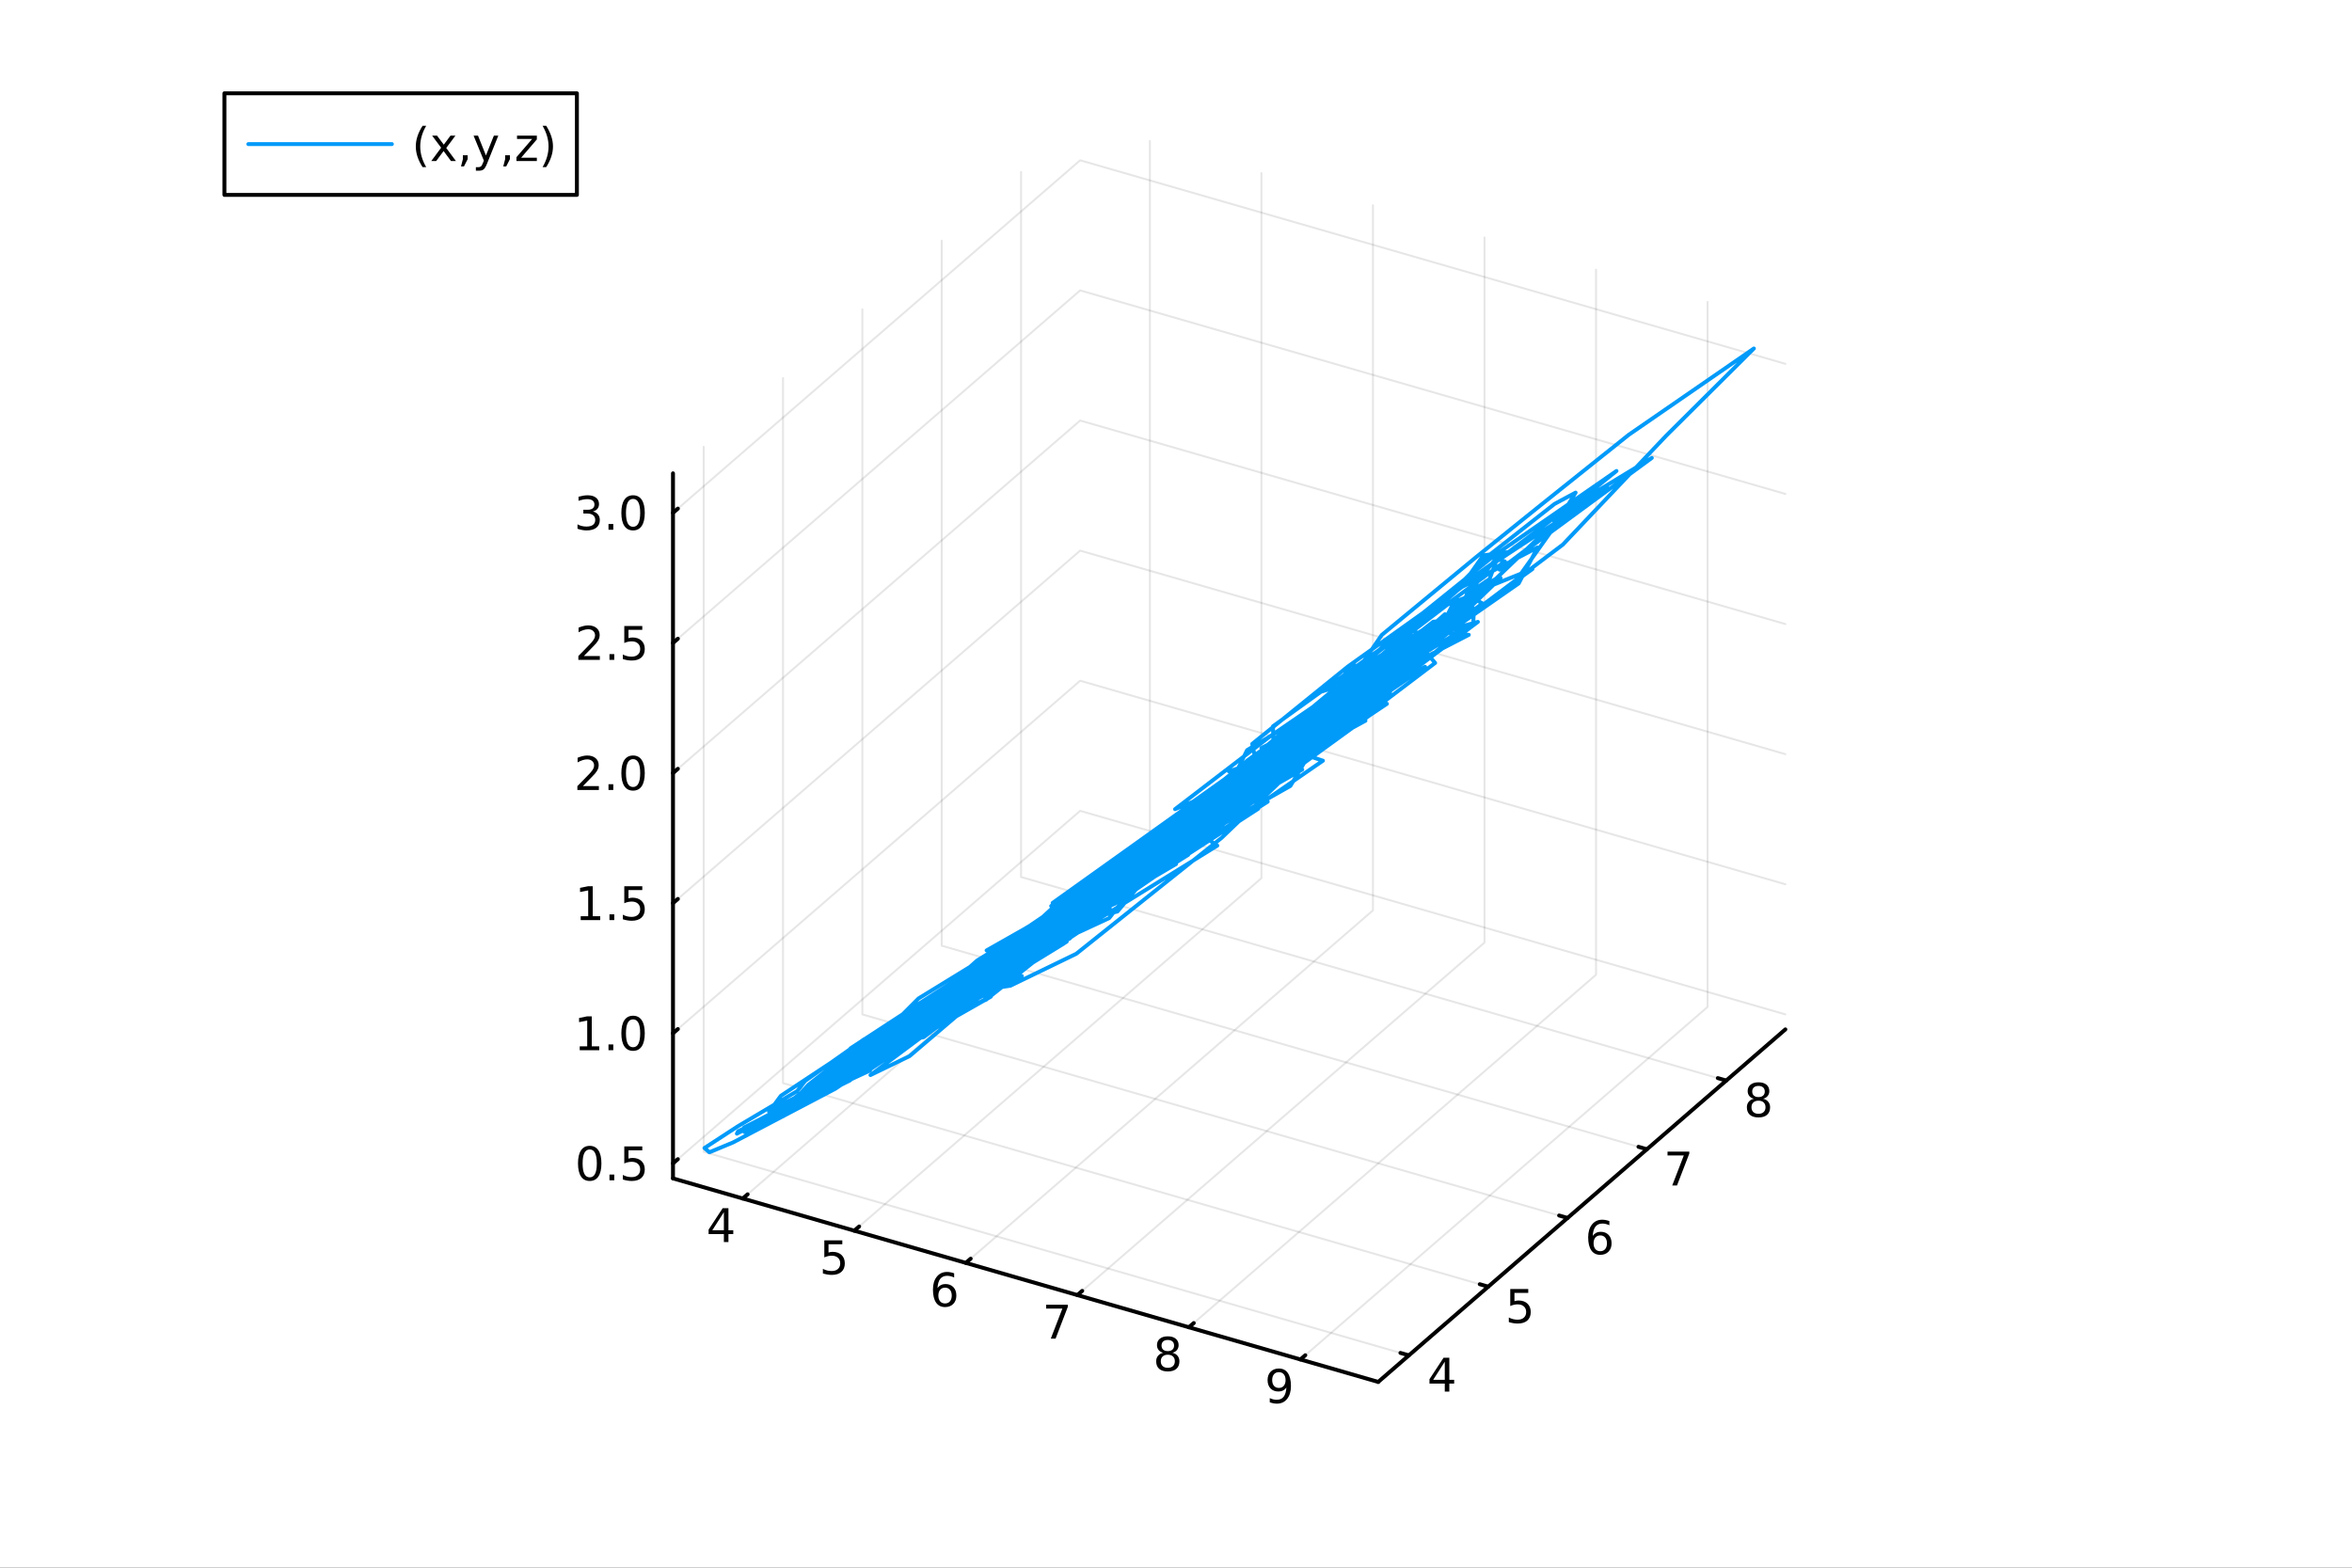 <?xml version="1.0" encoding="utf-8"?>
<svg xmlns="http://www.w3.org/2000/svg" xmlns:xlink="http://www.w3.org/1999/xlink" width="600" height="400" viewBox="0 0 2400 1600">
<rect x="0" y="0" width="2400" height="1600" fill="#333333" stroke="none"/>
<defs>
  <clipPath id="clip150">
    <rect x="0" y="0" width="2400" height="1600"/>
  </clipPath>
</defs>
<path clip-path="url(#clip150)" d="M0 1600 L2400 1600 L2400 0 L0 0  Z" fill="#ffffff" fill-rule="evenodd" fill-opacity="1"/>
<defs>
  <clipPath id="clip151">
    <rect x="480" y="0" width="1681" height="1600"/>
  </clipPath>
</defs>
<defs>
  <clipPath id="clip152">
    <rect x="155" y="47" width="2198" height="1440"/>
  </clipPath>
</defs>
<path clip-path="url(#clip152)" d="M-1196.37 2669.78 L-1196.37 2389.3 L-1064.96 2249.06 L-837.334 2330.02 L-837.334 2610.5 L-968.752 2750.74 L-1196.37 2669.78  Z" fill="#ffffff" fill-rule="evenodd" fill-opacity="1"/>
<polyline clip-path="url(#clip152)" style="stroke:#000000; stroke-linecap:round; stroke-linejoin:round; stroke-width:2; stroke-opacity:0.1; fill:none" points="757.892,1223.23 1173.35,863.424 1173.35,143.822 "/>
<polyline clip-path="url(#clip152)" style="stroke:#000000; stroke-linecap:round; stroke-linejoin:round; stroke-width:2; stroke-opacity:0.1; fill:none" points="871.703,1256.08 1287.17,896.278 1287.17,176.677 "/>
<polyline clip-path="url(#clip152)" style="stroke:#000000; stroke-linecap:round; stroke-linejoin:round; stroke-width:2; stroke-opacity:0.1; fill:none" points="985.514,1288.93 1400.98,929.133 1400.98,209.531 "/>
<polyline clip-path="url(#clip152)" style="stroke:#000000; stroke-linecap:round; stroke-linejoin:round; stroke-width:2; stroke-opacity:0.1; fill:none" points="1099.32,1321.79 1514.79,961.987 1514.79,242.385 "/>
<polyline clip-path="url(#clip152)" style="stroke:#000000; stroke-linecap:round; stroke-linejoin:round; stroke-width:2; stroke-opacity:0.1; fill:none" points="1213.14,1354.64 1628.6,994.841 1628.6,275.24 "/>
<polyline clip-path="url(#clip152)" style="stroke:#000000; stroke-linecap:round; stroke-linejoin:round; stroke-width:2; stroke-opacity:0.1; fill:none" points="1326.95,1387.5 1742.41,1027.7 1742.41,308.094 "/>
<polyline clip-path="url(#clip152)" style="stroke:#000000; stroke-linecap:round; stroke-linejoin:round; stroke-width:2; stroke-opacity:0.1; fill:none" points="1437.64,1383.3 718.04,1175.57 718.04,455.964 "/>
<polyline clip-path="url(#clip152)" style="stroke:#000000; stroke-linecap:round; stroke-linejoin:round; stroke-width:2; stroke-opacity:0.1; fill:none" points="1518.61,1313.18 799.007,1105.45 799.007,385.844 "/>
<polyline clip-path="url(#clip152)" style="stroke:#000000; stroke-linecap:round; stroke-linejoin:round; stroke-width:2; stroke-opacity:0.1; fill:none" points="1599.58,1243.06 879.974,1035.33 879.974,315.724 "/>
<polyline clip-path="url(#clip152)" style="stroke:#000000; stroke-linecap:round; stroke-linejoin:round; stroke-width:2; stroke-opacity:0.1; fill:none" points="1680.54,1172.94 960.942,965.206 960.942,245.604 "/>
<polyline clip-path="url(#clip152)" style="stroke:#000000; stroke-linecap:round; stroke-linejoin:round; stroke-width:2; stroke-opacity:0.1; fill:none" points="1761.51,1102.82 1041.91,895.086 1041.91,175.484 "/>
<polyline clip-path="url(#clip152)" style="stroke:#000000; stroke-linecap:round; stroke-linejoin:round; stroke-width:2; stroke-opacity:0.1; fill:none" points="686.728,1187.36 1102.19,827.562 1821.79,1035.29 "/>
<polyline clip-path="url(#clip152)" style="stroke:#000000; stroke-linecap:round; stroke-linejoin:round; stroke-width:2; stroke-opacity:0.1; fill:none" points="686.728,1054.57 1102.19,694.769 1821.79,902.5 "/>
<polyline clip-path="url(#clip152)" style="stroke:#000000; stroke-linecap:round; stroke-linejoin:round; stroke-width:2; stroke-opacity:0.1; fill:none" points="686.728,921.777 1102.19,561.976 1821.79,769.707 "/>
<polyline clip-path="url(#clip152)" style="stroke:#000000; stroke-linecap:round; stroke-linejoin:round; stroke-width:2; stroke-opacity:0.1; fill:none" points="686.728,788.984 1102.19,429.183 1821.79,636.914 "/>
<polyline clip-path="url(#clip152)" style="stroke:#000000; stroke-linecap:round; stroke-linejoin:round; stroke-width:2; stroke-opacity:0.1; fill:none" points="686.728,656.191 1102.19,296.39 1821.79,504.121 "/>
<polyline clip-path="url(#clip152)" style="stroke:#000000; stroke-linecap:round; stroke-linejoin:round; stroke-width:2; stroke-opacity:0.1; fill:none" points="686.728,523.398 1102.19,163.597 1821.79,371.328 "/>
<polyline clip-path="url(#clip150)" style="stroke:#000000; stroke-linecap:round; stroke-linejoin:round; stroke-width:4; stroke-opacity:1; fill:none" points="686.728,1202.68 1406.33,1410.41 "/>
<polyline clip-path="url(#clip150)" style="stroke:#000000; stroke-linecap:round; stroke-linejoin:round; stroke-width:4; stroke-opacity:1; fill:none" points="757.892,1223.23 762.878,1218.91 "/>
<polyline clip-path="url(#clip150)" style="stroke:#000000; stroke-linecap:round; stroke-linejoin:round; stroke-width:4; stroke-opacity:1; fill:none" points="871.703,1256.08 876.688,1251.76 "/>
<polyline clip-path="url(#clip150)" style="stroke:#000000; stroke-linecap:round; stroke-linejoin:round; stroke-width:4; stroke-opacity:1; fill:none" points="985.514,1288.93 990.499,1284.62 "/>
<polyline clip-path="url(#clip150)" style="stroke:#000000; stroke-linecap:round; stroke-linejoin:round; stroke-width:4; stroke-opacity:1; fill:none" points="1099.32,1321.79 1104.31,1317.47 "/>
<polyline clip-path="url(#clip150)" style="stroke:#000000; stroke-linecap:round; stroke-linejoin:round; stroke-width:4; stroke-opacity:1; fill:none" points="1213.14,1354.64 1218.12,1350.32 "/>
<polyline clip-path="url(#clip150)" style="stroke:#000000; stroke-linecap:round; stroke-linejoin:round; stroke-width:4; stroke-opacity:1; fill:none" points="1326.95,1387.5 1331.93,1383.18 "/>
<path clip-path="url(#clip150)" d="M738.657 1237.15 L726.851 1255.6 L738.657 1255.6 L738.657 1237.15 M737.43 1233.08 L743.31 1233.08 L743.31 1255.6 L748.24 1255.6 L748.24 1259.49 L743.31 1259.49 L743.31 1267.64 L738.657 1267.64 L738.657 1259.49 L723.055 1259.49 L723.055 1254.98 L737.43 1233.08 Z" fill="#000000" fill-rule="nonzero" fill-opacity="1" /><path clip-path="url(#clip150)" d="M841.148 1265.93 L859.504 1265.93 L859.504 1269.87 L845.43 1269.87 L845.43 1278.34 Q846.449 1277.99 847.468 1277.83 Q848.486 1277.65 849.505 1277.65 Q855.292 1277.65 858.671 1280.82 Q862.051 1283.99 862.051 1289.41 Q862.051 1294.98 858.579 1298.09 Q855.106 1301.17 848.787 1301.17 Q846.611 1301.17 844.343 1300.79 Q842.097 1300.42 839.69 1299.68 L839.69 1294.98 Q841.773 1296.12 843.995 1296.67 Q846.218 1297.23 848.694 1297.23 Q852.699 1297.23 855.037 1295.12 Q857.375 1293.02 857.375 1289.41 Q857.375 1285.79 855.037 1283.69 Q852.699 1281.58 848.694 1281.58 Q846.819 1281.58 844.944 1282 Q843.093 1282.42 841.148 1283.29 L841.148 1265.93 Z" fill="#000000" fill-rule="nonzero" fill-opacity="1" /><path clip-path="url(#clip150)" d="M964.334 1314.2 Q961.186 1314.2 959.334 1316.36 Q957.505 1318.51 957.505 1322.26 Q957.505 1325.99 959.334 1328.16 Q961.186 1330.32 964.334 1330.32 Q967.482 1330.32 969.311 1328.16 Q971.162 1325.99 971.162 1322.26 Q971.162 1318.51 969.311 1316.36 Q967.482 1314.2 964.334 1314.2 M973.616 1299.55 L973.616 1303.81 Q971.857 1302.98 970.051 1302.54 Q968.269 1302.1 966.51 1302.1 Q961.88 1302.1 959.426 1305.22 Q956.996 1308.35 956.649 1314.67 Q958.014 1312.65 960.075 1311.59 Q962.135 1310.5 964.612 1310.5 Q969.82 1310.5 972.829 1313.67 Q975.862 1316.82 975.862 1322.26 Q975.862 1327.58 972.713 1330.8 Q969.565 1334.02 964.334 1334.02 Q958.338 1334.02 955.167 1329.44 Q951.996 1324.83 951.996 1316.1 Q951.996 1307.91 955.885 1303.05 Q959.774 1298.16 966.325 1298.16 Q968.084 1298.16 969.866 1298.51 Q971.672 1298.86 973.616 1299.55 Z" fill="#000000" fill-rule="nonzero" fill-opacity="1" /><path clip-path="url(#clip150)" d="M1067.45 1331.64 L1089.67 1331.64 L1089.67 1333.63 L1077.13 1366.2 L1072.24 1366.2 L1084.05 1335.58 L1067.45 1335.58 L1067.45 1331.64 Z" fill="#000000" fill-rule="nonzero" fill-opacity="1" /><path clip-path="url(#clip150)" d="M1191.63 1382.64 Q1188.3 1382.64 1186.38 1384.43 Q1184.48 1386.21 1184.48 1389.33 Q1184.48 1392.46 1186.38 1394.24 Q1188.3 1396.02 1191.63 1396.02 Q1194.96 1396.02 1196.89 1394.24 Q1198.81 1392.44 1198.81 1389.33 Q1198.81 1386.21 1196.89 1384.43 Q1194.99 1382.64 1191.63 1382.64 M1186.96 1380.65 Q1183.95 1379.91 1182.26 1377.85 Q1180.59 1375.79 1180.59 1372.83 Q1180.59 1368.69 1183.53 1366.28 Q1186.49 1363.87 1191.63 1363.87 Q1196.79 1363.87 1199.73 1366.28 Q1202.67 1368.69 1202.67 1372.83 Q1202.67 1375.79 1200.98 1377.85 Q1199.32 1379.91 1196.33 1380.65 Q1199.71 1381.44 1201.58 1383.73 Q1203.48 1386.02 1203.48 1389.33 Q1203.48 1394.36 1200.4 1397.04 Q1197.35 1399.73 1191.63 1399.73 Q1185.91 1399.73 1182.83 1397.04 Q1179.78 1394.36 1179.78 1389.33 Q1179.78 1386.02 1181.68 1383.73 Q1183.58 1381.44 1186.96 1380.65 M1185.24 1373.27 Q1185.24 1375.96 1186.91 1377.46 Q1188.6 1378.96 1191.63 1378.96 Q1194.64 1378.96 1196.33 1377.46 Q1198.04 1375.96 1198.04 1373.27 Q1198.04 1370.58 1196.33 1369.08 Q1194.64 1367.58 1191.63 1367.58 Q1188.6 1367.58 1186.91 1369.08 Q1185.24 1370.58 1185.24 1373.27 Z" fill="#000000" fill-rule="nonzero" fill-opacity="1" /><path clip-path="url(#clip150)" d="M1295.67 1431.19 L1295.67 1426.93 Q1297.43 1427.77 1299.24 1428.21 Q1301.04 1428.65 1302.78 1428.65 Q1307.41 1428.65 1309.84 1425.55 Q1312.29 1422.42 1312.64 1416.08 Q1311.3 1418.07 1309.24 1419.13 Q1307.18 1420.2 1304.68 1420.2 Q1299.49 1420.2 1296.46 1417.07 Q1293.45 1413.93 1293.45 1408.49 Q1293.45 1403.16 1296.6 1399.94 Q1299.75 1396.73 1304.98 1396.73 Q1310.97 1396.73 1314.12 1401.33 Q1317.29 1405.92 1317.29 1414.67 Q1317.29 1422.84 1313.4 1427.72 Q1309.54 1432.58 1302.99 1432.58 Q1301.23 1432.58 1299.42 1432.24 Q1297.62 1431.89 1295.67 1431.19 M1304.98 1416.54 Q1308.13 1416.54 1309.96 1414.39 Q1311.81 1412.24 1311.81 1408.49 Q1311.81 1404.76 1309.96 1402.61 Q1308.13 1400.43 1304.98 1400.43 Q1301.83 1400.43 1299.98 1402.61 Q1298.15 1404.76 1298.15 1408.49 Q1298.15 1412.24 1299.98 1414.39 Q1301.83 1416.54 1304.98 1416.54 Z" fill="#000000" fill-rule="nonzero" fill-opacity="1" /><polyline clip-path="url(#clip150)" style="stroke:#000000; stroke-linecap:round; stroke-linejoin:round; stroke-width:4; stroke-opacity:1; fill:none" points="1406.33,1410.41 1821.79,1050.61 "/>
<polyline clip-path="url(#clip150)" style="stroke:#000000; stroke-linecap:round; stroke-linejoin:round; stroke-width:4; stroke-opacity:1; fill:none" points="1437.64,1383.3 1429.01,1380.8 "/>
<polyline clip-path="url(#clip150)" style="stroke:#000000; stroke-linecap:round; stroke-linejoin:round; stroke-width:4; stroke-opacity:1; fill:none" points="1518.61,1313.18 1509.97,1310.68 "/>
<polyline clip-path="url(#clip150)" style="stroke:#000000; stroke-linecap:round; stroke-linejoin:round; stroke-width:4; stroke-opacity:1; fill:none" points="1599.58,1243.06 1590.94,1240.56 "/>
<polyline clip-path="url(#clip150)" style="stroke:#000000; stroke-linecap:round; stroke-linejoin:round; stroke-width:4; stroke-opacity:1; fill:none" points="1680.54,1172.94 1671.91,1170.44 "/>
<polyline clip-path="url(#clip150)" style="stroke:#000000; stroke-linecap:round; stroke-linejoin:round; stroke-width:4; stroke-opacity:1; fill:none" points="1761.51,1102.82 1752.88,1100.32 "/>
<path clip-path="url(#clip150)" d="M1474.26 1389.78 L1462.45 1408.23 L1474.26 1408.23 L1474.26 1389.78 M1473.03 1385.71 L1478.91 1385.71 L1478.91 1408.23 L1483.84 1408.23 L1483.84 1412.12 L1478.91 1412.12 L1478.91 1420.27 L1474.26 1420.27 L1474.26 1412.12 L1458.66 1412.12 L1458.66 1407.61 L1473.03 1385.71 Z" fill="#000000" fill-rule="nonzero" fill-opacity="1" /><path clip-path="url(#clip150)" d="M1541.08 1315.59 L1559.44 1315.59 L1559.44 1319.52 L1545.36 1319.52 L1545.36 1328 Q1546.38 1327.65 1547.4 1327.49 Q1548.42 1327.3 1549.44 1327.3 Q1555.23 1327.3 1558.61 1330.47 Q1561.98 1333.65 1561.98 1339.06 Q1561.98 1344.64 1558.51 1347.74 Q1555.04 1350.82 1548.72 1350.82 Q1546.54 1350.82 1544.28 1350.45 Q1542.03 1350.08 1539.62 1349.34 L1539.62 1344.64 Q1541.71 1345.77 1543.93 1346.33 Q1546.15 1346.89 1548.63 1346.89 Q1552.63 1346.89 1554.97 1344.78 Q1557.31 1342.67 1557.31 1339.06 Q1557.31 1335.45 1554.97 1333.34 Q1552.63 1331.24 1548.63 1331.24 Q1546.75 1331.24 1544.88 1331.65 Q1543.03 1332.07 1541.08 1332.95 L1541.08 1315.59 Z" fill="#000000" fill-rule="nonzero" fill-opacity="1" /><path clip-path="url(#clip150)" d="M1632.93 1260.89 Q1629.78 1260.89 1627.93 1263.04 Q1626.1 1265.19 1626.1 1268.94 Q1626.1 1272.67 1627.93 1274.84 Q1629.78 1277 1632.93 1277 Q1636.08 1277 1637.91 1274.84 Q1639.76 1272.67 1639.76 1268.94 Q1639.76 1265.19 1637.91 1263.04 Q1636.08 1260.89 1632.93 1260.89 M1642.21 1246.23 L1642.21 1250.49 Q1640.45 1249.66 1638.65 1249.22 Q1636.86 1248.78 1635.1 1248.78 Q1630.48 1248.78 1628.02 1251.91 Q1625.59 1255.03 1625.24 1261.35 Q1626.61 1259.34 1628.67 1258.27 Q1630.73 1257.18 1633.21 1257.18 Q1638.42 1257.18 1641.42 1260.35 Q1644.46 1263.5 1644.46 1268.94 Q1644.46 1274.27 1641.31 1277.48 Q1638.16 1280.7 1632.93 1280.7 Q1626.93 1280.7 1623.76 1276.12 Q1620.59 1271.51 1620.59 1262.78 Q1620.59 1254.59 1624.48 1249.73 Q1628.37 1244.85 1634.92 1244.85 Q1636.68 1244.85 1638.46 1245.19 Q1640.27 1245.54 1642.21 1246.23 Z" fill="#000000" fill-rule="nonzero" fill-opacity="1" /><path clip-path="url(#clip150)" d="M1701.56 1175.35 L1723.78 1175.35 L1723.78 1177.34 L1711.23 1209.91 L1706.35 1209.91 L1718.16 1179.29 L1701.56 1179.29 L1701.56 1175.35 Z" fill="#000000" fill-rule="nonzero" fill-opacity="1" /><path clip-path="url(#clip150)" d="M1794.38 1123.38 Q1791.04 1123.38 1789.12 1125.16 Q1787.22 1126.94 1787.22 1130.07 Q1787.22 1133.19 1789.12 1134.98 Q1791.04 1136.76 1794.38 1136.76 Q1797.71 1136.76 1799.63 1134.98 Q1801.55 1133.17 1801.55 1130.07 Q1801.55 1126.94 1799.63 1125.16 Q1797.73 1123.38 1794.38 1123.38 M1789.7 1121.39 Q1786.69 1120.65 1785 1118.59 Q1783.34 1116.53 1783.34 1113.56 Q1783.34 1109.42 1786.28 1107.01 Q1789.24 1104.61 1794.38 1104.61 Q1799.54 1104.61 1802.48 1107.01 Q1805.42 1109.42 1805.42 1113.56 Q1805.42 1116.53 1803.73 1118.59 Q1802.06 1120.65 1799.08 1121.39 Q1802.46 1122.17 1804.33 1124.47 Q1806.23 1126.76 1806.23 1130.07 Q1806.23 1135.09 1803.15 1137.78 Q1800.1 1140.46 1794.38 1140.46 Q1788.66 1140.46 1785.58 1137.78 Q1782.53 1135.09 1782.53 1130.07 Q1782.53 1126.76 1784.42 1124.47 Q1786.32 1122.17 1789.7 1121.39 M1787.99 1114 Q1787.99 1116.69 1789.66 1118.19 Q1791.35 1119.7 1794.38 1119.7 Q1797.39 1119.7 1799.08 1118.19 Q1800.79 1116.69 1800.79 1114 Q1800.79 1111.32 1799.08 1109.81 Q1797.39 1108.31 1794.38 1108.31 Q1791.35 1108.31 1789.66 1109.81 Q1787.99 1111.32 1787.99 1114 Z" fill="#000000" fill-rule="nonzero" fill-opacity="1" /><polyline clip-path="url(#clip150)" style="stroke:#000000; stroke-linecap:round; stroke-linejoin:round; stroke-width:4; stroke-opacity:1; fill:none" points="686.728,1202.68 686.728,483.08 "/>
<polyline clip-path="url(#clip150)" style="stroke:#000000; stroke-linecap:round; stroke-linejoin:round; stroke-width:4; stroke-opacity:1; fill:none" points="686.728,1187.36 691.714,1183.05 "/>
<polyline clip-path="url(#clip150)" style="stroke:#000000; stroke-linecap:round; stroke-linejoin:round; stroke-width:4; stroke-opacity:1; fill:none" points="686.728,1054.57 691.714,1050.25 "/>
<polyline clip-path="url(#clip150)" style="stroke:#000000; stroke-linecap:round; stroke-linejoin:round; stroke-width:4; stroke-opacity:1; fill:none" points="686.728,921.777 691.714,917.459 "/>
<polyline clip-path="url(#clip150)" style="stroke:#000000; stroke-linecap:round; stroke-linejoin:round; stroke-width:4; stroke-opacity:1; fill:none" points="686.728,788.984 691.714,784.666 "/>
<polyline clip-path="url(#clip150)" style="stroke:#000000; stroke-linecap:round; stroke-linejoin:round; stroke-width:4; stroke-opacity:1; fill:none" points="686.728,656.191 691.714,651.873 "/>
<polyline clip-path="url(#clip150)" style="stroke:#000000; stroke-linecap:round; stroke-linejoin:round; stroke-width:4; stroke-opacity:1; fill:none" points="686.728,523.398 691.714,519.08 "/>
<path clip-path="url(#clip150)" d="M601.748 1173.16 Q598.137 1173.16 596.308 1176.73 Q594.503 1180.27 594.503 1187.4 Q594.503 1194.5 596.308 1198.07 Q598.137 1201.61 601.748 1201.61 Q605.382 1201.61 607.188 1198.07 Q609.017 1194.5 609.017 1187.4 Q609.017 1180.27 607.188 1176.73 Q605.382 1173.16 601.748 1173.16 M601.748 1169.46 Q607.558 1169.46 610.614 1174.06 Q613.692 1178.65 613.692 1187.4 Q613.692 1196.12 610.614 1200.73 Q607.558 1205.31 601.748 1205.31 Q595.938 1205.31 592.859 1200.73 Q589.804 1196.12 589.804 1187.4 Q589.804 1178.65 592.859 1174.06 Q595.938 1169.46 601.748 1169.46 Z" fill="#000000" fill-rule="nonzero" fill-opacity="1" /><path clip-path="url(#clip150)" d="M621.91 1198.76 L626.794 1198.76 L626.794 1204.64 L621.91 1204.64 L621.91 1198.76 Z" fill="#000000" fill-rule="nonzero" fill-opacity="1" /><path clip-path="url(#clip150)" d="M637.026 1170.08 L655.382 1170.08 L655.382 1174.02 L641.308 1174.02 L641.308 1182.49 Q642.327 1182.14 643.345 1181.98 Q644.364 1181.8 645.382 1181.8 Q651.169 1181.8 654.549 1184.97 Q657.928 1188.14 657.928 1193.56 Q657.928 1199.13 654.456 1202.24 Q650.984 1205.31 644.664 1205.31 Q642.489 1205.31 640.22 1204.94 Q637.975 1204.57 635.567 1203.83 L635.567 1199.13 Q637.651 1200.27 639.873 1200.82 Q642.095 1201.38 644.572 1201.38 Q648.576 1201.38 650.914 1199.27 Q653.252 1197.17 653.252 1193.56 Q653.252 1189.94 650.914 1187.84 Q648.576 1185.73 644.572 1185.73 Q642.697 1185.73 640.822 1186.15 Q638.97 1186.56 637.026 1187.44 L637.026 1170.08 Z" fill="#000000" fill-rule="nonzero" fill-opacity="1" /><path clip-path="url(#clip150)" d="M591.563 1067.91 L599.202 1067.91 L599.202 1041.55 L590.892 1043.22 L590.892 1038.96 L599.155 1037.29 L603.831 1037.29 L603.831 1067.91 L611.47 1067.91 L611.47 1071.85 L591.563 1071.85 L591.563 1067.91 Z" fill="#000000" fill-rule="nonzero" fill-opacity="1" /><path clip-path="url(#clip150)" d="M620.915 1065.97 L625.799 1065.97 L625.799 1071.85 L620.915 1071.85 L620.915 1065.97 Z" fill="#000000" fill-rule="nonzero" fill-opacity="1" /><path clip-path="url(#clip150)" d="M645.984 1040.37 Q642.373 1040.37 640.544 1043.93 Q638.739 1047.48 638.739 1054.6 Q638.739 1061.71 640.544 1065.28 Q642.373 1068.82 645.984 1068.82 Q649.618 1068.82 651.424 1065.28 Q653.252 1061.71 653.252 1054.6 Q653.252 1047.48 651.424 1043.93 Q649.618 1040.37 645.984 1040.37 M645.984 1036.67 Q651.794 1036.67 654.85 1041.27 Q657.928 1045.85 657.928 1054.6 Q657.928 1063.33 654.85 1067.94 Q651.794 1072.52 645.984 1072.52 Q640.174 1072.52 637.095 1067.94 Q634.04 1063.33 634.04 1054.6 Q634.04 1045.85 637.095 1041.27 Q640.174 1036.67 645.984 1036.67 Z" fill="#000000" fill-rule="nonzero" fill-opacity="1" /><path clip-path="url(#clip150)" d="M592.558 935.122 L600.197 935.122 L600.197 908.756 L591.887 910.423 L591.887 906.164 L600.151 904.497 L604.827 904.497 L604.827 935.122 L612.466 935.122 L612.466 939.057 L592.558 939.057 L592.558 935.122 Z" fill="#000000" fill-rule="nonzero" fill-opacity="1" /><path clip-path="url(#clip150)" d="M621.91 933.177 L626.794 933.177 L626.794 939.057 L621.91 939.057 L621.91 933.177 Z" fill="#000000" fill-rule="nonzero" fill-opacity="1" /><path clip-path="url(#clip150)" d="M637.026 904.497 L655.382 904.497 L655.382 908.432 L641.308 908.432 L641.308 916.904 Q642.327 916.557 643.345 916.395 Q644.364 916.21 645.382 916.21 Q651.169 916.21 654.549 919.381 Q657.928 922.552 657.928 927.969 Q657.928 933.548 654.456 936.65 Q650.984 939.728 644.664 939.728 Q642.489 939.728 640.22 939.358 Q637.975 938.988 635.567 938.247 L635.567 933.548 Q637.651 934.682 639.873 935.238 Q642.095 935.793 644.572 935.793 Q648.576 935.793 650.914 933.687 Q653.252 931.58 653.252 927.969 Q653.252 924.358 650.914 922.252 Q648.576 920.145 644.572 920.145 Q642.697 920.145 640.822 920.562 Q638.97 920.978 637.026 921.858 L637.026 904.497 Z" fill="#000000" fill-rule="nonzero" fill-opacity="1" /><path clip-path="url(#clip150)" d="M594.78 802.329 L611.1 802.329 L611.1 806.264 L589.156 806.264 L589.156 802.329 Q591.818 799.574 596.401 794.945 Q601.007 790.292 602.188 788.949 Q604.433 786.426 605.313 784.69 Q606.216 782.931 606.216 781.241 Q606.216 778.486 604.271 776.75 Q602.35 775.014 599.248 775.014 Q597.049 775.014 594.595 775.778 Q592.165 776.542 589.387 778.093 L589.387 773.371 Q592.211 772.236 594.665 771.658 Q597.118 771.079 599.155 771.079 Q604.526 771.079 607.72 773.764 Q610.915 776.449 610.915 780.94 Q610.915 783.07 610.104 784.991 Q609.317 786.889 607.211 789.482 Q606.632 790.153 603.53 793.371 Q600.429 796.565 594.78 802.329 Z" fill="#000000" fill-rule="nonzero" fill-opacity="1" /><path clip-path="url(#clip150)" d="M620.915 800.384 L625.799 800.384 L625.799 806.264 L620.915 806.264 L620.915 800.384 Z" fill="#000000" fill-rule="nonzero" fill-opacity="1" /><path clip-path="url(#clip150)" d="M645.984 774.783 Q642.373 774.783 640.544 778.348 Q638.739 781.889 638.739 789.019 Q638.739 796.125 640.544 799.69 Q642.373 803.232 645.984 803.232 Q649.618 803.232 651.424 799.69 Q653.252 796.125 653.252 789.019 Q653.252 781.889 651.424 778.348 Q649.618 774.783 645.984 774.783 M645.984 771.079 Q651.794 771.079 654.85 775.685 Q657.928 780.269 657.928 789.019 Q657.928 797.746 654.85 802.352 Q651.794 806.935 645.984 806.935 Q640.174 806.935 637.095 802.352 Q634.04 797.746 634.04 789.019 Q634.04 780.269 637.095 775.685 Q640.174 771.079 645.984 771.079 Z" fill="#000000" fill-rule="nonzero" fill-opacity="1" /><path clip-path="url(#clip150)" d="M595.776 669.536 L612.095 669.536 L612.095 673.471 L590.151 673.471 L590.151 669.536 Q592.813 666.781 597.396 662.152 Q602.003 657.499 603.183 656.156 Q605.429 653.633 606.308 651.897 Q607.211 650.138 607.211 648.448 Q607.211 645.693 605.267 643.957 Q603.345 642.221 600.243 642.221 Q598.044 642.221 595.591 642.985 Q593.16 643.749 590.382 645.3 L590.382 640.578 Q593.206 639.443 595.66 638.865 Q598.114 638.286 600.151 638.286 Q605.521 638.286 608.716 640.971 Q611.91 643.656 611.91 648.147 Q611.91 650.277 611.1 652.198 Q610.313 654.096 608.206 656.689 Q607.628 657.36 604.526 660.578 Q601.424 663.772 595.776 669.536 Z" fill="#000000" fill-rule="nonzero" fill-opacity="1" /><path clip-path="url(#clip150)" d="M621.91 667.591 L626.794 667.591 L626.794 673.471 L621.91 673.471 L621.91 667.591 Z" fill="#000000" fill-rule="nonzero" fill-opacity="1" /><path clip-path="url(#clip150)" d="M637.026 638.911 L655.382 638.911 L655.382 642.846 L641.308 642.846 L641.308 651.318 Q642.327 650.971 643.345 650.809 Q644.364 650.624 645.382 650.624 Q651.169 650.624 654.549 653.795 Q657.928 656.967 657.928 662.383 Q657.928 667.962 654.456 671.064 Q650.984 674.142 644.664 674.142 Q642.489 674.142 640.22 673.772 Q637.975 673.402 635.567 672.661 L635.567 667.962 Q637.651 669.096 639.873 669.652 Q642.095 670.207 644.572 670.207 Q648.576 670.207 650.914 668.101 Q653.252 665.994 653.252 662.383 Q653.252 658.772 650.914 656.666 Q648.576 654.559 644.572 654.559 Q642.697 654.559 640.822 654.976 Q638.97 655.392 637.026 656.272 L637.026 638.911 Z" fill="#000000" fill-rule="nonzero" fill-opacity="1" /><path clip-path="url(#clip150)" d="M604.919 522.044 Q608.276 522.761 610.151 525.03 Q612.049 527.299 612.049 530.632 Q612.049 535.748 608.53 538.548 Q605.012 541.349 598.53 541.349 Q596.355 541.349 594.04 540.91 Q591.748 540.493 589.294 539.636 L589.294 535.123 Q591.239 536.257 593.554 536.835 Q595.868 537.414 598.392 537.414 Q602.79 537.414 605.081 535.678 Q607.396 533.942 607.396 530.632 Q607.396 527.576 605.243 525.863 Q603.114 524.127 599.294 524.127 L595.267 524.127 L595.267 520.285 L599.48 520.285 Q602.929 520.285 604.757 518.919 Q606.586 517.53 606.586 514.937 Q606.586 512.275 604.688 510.863 Q602.813 509.428 599.294 509.428 Q597.373 509.428 595.174 509.845 Q592.975 510.262 590.336 511.141 L590.336 506.975 Q592.998 506.234 595.313 505.863 Q597.651 505.493 599.711 505.493 Q605.035 505.493 608.137 507.924 Q611.239 510.331 611.239 514.451 Q611.239 517.322 609.595 519.312 Q607.952 521.28 604.919 522.044 Z" fill="#000000" fill-rule="nonzero" fill-opacity="1" /><path clip-path="url(#clip150)" d="M620.915 534.798 L625.799 534.798 L625.799 540.678 L620.915 540.678 L620.915 534.798 Z" fill="#000000" fill-rule="nonzero" fill-opacity="1" /><path clip-path="url(#clip150)" d="M645.984 509.197 Q642.373 509.197 640.544 512.762 Q638.739 516.303 638.739 523.433 Q638.739 530.539 640.544 534.104 Q642.373 537.646 645.984 537.646 Q649.618 537.646 651.424 534.104 Q653.252 530.539 653.252 523.433 Q653.252 516.303 651.424 512.762 Q649.618 509.197 645.984 509.197 M645.984 505.493 Q651.794 505.493 654.85 510.1 Q657.928 514.683 657.928 523.433 Q657.928 532.16 654.85 536.766 Q651.794 541.349 645.984 541.349 Q640.174 541.349 637.095 536.766 Q634.04 532.16 634.04 523.433 Q634.04 514.683 637.095 510.1 Q640.174 505.493 645.984 505.493 Z" fill="#000000" fill-rule="nonzero" fill-opacity="1" /><polyline clip-path="url(#clip152)" style="stroke:#009af9; stroke-linecap:round; stroke-linejoin:round; stroke-width:4; stroke-opacity:1; fill:none" points="983.981,1010.73 970.281,1017.26 973.996,1015.7 968.927,1018.22 968.324,1018.69 972.215,1017.09 967.923,1019.3 972.461,1017.47 964.187,1021.55 976.287,1016.23 977.86,1015.74 977.211,1016.35 973.251,1018.49 1005.22,1003.89 971.024,1019.85 949.818,1030.29 950.544,1030.71 959.961,1027.1 955.799,1029.65 984.868,1016.67 1006.61,1006.56 1001.41,1008.54 977.603,1019.46 961.479,1027.67 949.216,1035.1 952.992,1034.74 959.26,1032.43 937.111,1043.14 952.53,1037.56 944.019,1042.03 948.544,1039.08 908.004,1058.82 960.748,1037.4 930.102,1052.55 981.97,1025.88 946.261,1039.85 970.09,1024.59 1005.53,1005.26 1048.91,976.701 991.69,1005.08 1020.15,988.677 1072.61,952.267 1185.58,879.715 1178.24,874.9 1120.25,894.179 1020.6,972.887 998.127,986.472 965.629,1014.33 1008.19,1001.39 1057.73,970.906 1140.29,919.033 1166.65,890.05 1159.15,892.444 1149.34,887.26 1121.23,905.557 1062.34,947.432 1026.19,975.11 1036.27,981.577 992.845,1004.11 1006.24,1003.59 960.102,1026.19 904.524,1059.3 892.776,1067.6 950.999,1029.59 943.904,1040.52 962.857,1026.44 1010.72,999.188 994.597,1007.91 1045.82,978.024 1109.34,921.222 1219.72,847.862 1140.57,901.998 1211.17,864.63 1157.81,900.7 1049.4,962.823 1030.12,992.369 1071.79,959.005 1057.09,971.604 1086.83,940.017 1004.56,991.745 947.782,1021.92 877.804,1070.76 893.743,1072.21 891.073,1074.26 963.812,1034.44 1038.91,988.885 1076.84,962.684 1008.11,1001.69 955.338,1031.16 945.269,1031.31 909.23,1052.43 850.122,1090.45 842.421,1098.11 906.161,1069.99 834.872,1109.36 884.471,1078.29 947.099,1040.67 1034.23,978.483 1046.15,979.591 1159.33,906.834 1195.34,877.992 1083.17,939.857 1033.35,967.148 1041.13,973.79 1066.01,966.904 1122.52,930.961 1140.5,908.696 1184.56,883.051 1275.75,818.39 1269.76,816.113 1239.01,820.166 1249.2,815.585 1242.55,819.558 1158.97,874.64 1202.31,859.22 1126.17,915.566 1118.65,911.858 1091.84,936.645 1063.67,965.248 1060.02,961.927 1176.7,886.184 1235.55,849.757 1270.18,815.894 1321.18,779.702 1289.54,802.193 1266.43,811.713 1223.38,844.474 1332.84,757.986 1271.9,811.589 1456.87,657.811 1448.39,668.72 1532.84,562.161 1519.03,566.985 1503.96,581.918 1462.49,623.589 1298.97,741.243 1299.56,763.652 1302.59,771.49 1257.47,800.638 1168.23,862.366 1141.55,889.881 1056.36,942.929 1077.78,940.911 935.837,1027.35 869.988,1069.59 986.151,1023.08 981.902,1023.36 951.63,1030.28 1026.63,988.243 1051.88,978.256 1082.85,949.342 1072.11,952.599 1068.22,949.087 1056.25,958.483 1046.66,951.961 937.287,1019.04 901.652,1054.75 983.391,1024.32 976.085,1026.12 977.75,1025.9 919.387,1051.53 1013.59,999.248 1004.93,1002.97 979.875,1013.65 1090.58,940.962 1018.56,978.704 986.811,1005.43 908.842,1054.01 911.669,1054.07 1055.16,975.583 1040.89,982.152 1065.73,964.222 1118.24,933.027 1159.2,889.93 1252.43,822.029 1149.85,880.476 1070.4,945.158 1168.14,893.12 1154.99,897.063 1090.87,925.568 1185.44,882.592 1299.76,780.825 1246.21,806.418 1221.98,815.817 1337.63,750.725 1291.2,785.393 1207.87,835.799 1299.65,782.552 1256.26,798.395 1269.17,801.44 1289.63,782.999 1158.48,873.304 1188.59,860.01 1264.6,810.106 1242.02,806.261 1121,897.794 1124.52,903.414 1100.72,927.327 1066.28,946.236 1026.39,977.001 1066.56,962.655 1059.29,966.894 1129.17,926.934 1144.16,904.369 1148.18,898.864 1135.28,900.825 1109.95,916.466 1067.54,948.157 1049.06,961.912 1006.6,987.793 935.059,1042.42 926.089,1053.47 936.245,1050.25 860.497,1087.39 835.663,1103.28 861.402,1096.03 904.042,1072.78 905.787,1065.76 904.17,1069.52 910.61,1066.19 944.158,1042.76 946.518,1045.33 908.725,1058.91 850.661,1099.3 878.364,1083.47 909.435,1064.34 973.816,1026.4 960.656,1024 960.822,1027.5 977.956,1008.15 1003,992.553 965.3,1013.52 1075.73,950.715 1039.11,954.666 982.625,998.043 1033.55,974.429 1170.27,887.817 1164.73,895.044 1152.37,882.398 1072.41,942.635 1081.46,945.864 1057.38,961.306 1002.28,1010.52 1001.85,1004.19 1024.77,990.61 1053.31,972.333 1024.38,988.032 1103.03,943.731 1204.22,865.772 1237.72,835.932 1187.48,859.904 1131.63,901.254 1143.85,892.542 1267.34,818.394 1217.08,846.207 1196.54,857.874 1255.95,830.084 1276.18,809.33 1281.3,803.54 1170.33,861.695 1145.54,893.675 1209.41,859.6 1234.18,835.238 1210.77,845.563 1271.4,805.9 1312.53,778.848 1273.15,797.304 1235.07,828.929 1227.32,826.798 1376.85,738.764 1481.47,651.402 1501.75,618.284 1531.21,589.886 1296.18,751.426 1199.05,825.847 1275.66,794.083 1150.66,878.169 1221.78,847.934 1198.26,860.558 1212.46,851.264 1199.19,857.93 1130.03,905.247 1206.04,867.088 1196.41,866.19 1258.27,813.78 1182.81,858.9 1064.93,940.11 1033.59,965.825 1045.78,963.645 930.671,1036.48 900.793,1057.86 856.885,1082.11 824.942,1107.08 814.163,1118.99 837.026,1111.88 862.022,1101.14 901.941,1077.21 936.889,1056.94 909.116,1063.62 950.441,1042.01 943.551,1040.6 1029.07,996.08 1142.33,915.274 1124.98,915.491 1098.83,927.334 1086.27,936.701 1143.79,913.965 1092.57,947.527 1053.34,970.801 972.578,1025.56 922.845,1047.94 943.283,1038.99 933.712,1050.66 818.87,1117.99 859.245,1102.43 912.872,1075.31 799.818,1136.24 932.562,1063.73 926.702,1050.34 1008.48,1001.47 1004.53,999.61 965.157,1015.08 940.98,1032.1 949.771,1033.89 1064.39,956.026 1137.65,922.293 1219.95,859.827 1253.17,832.035 1225.1,840.722 1283.08,805.4 1327.91,771.902 1266.76,799.749 1275.14,778.731 1258.53,812.161 1308.44,784.877 1399.13,719.185 1251.26,795.503 1237.54,814.056 1212.06,831.021 1144.64,881.866 1091.66,926.008 1185.22,885.937 1175.32,882.975 1218.09,847.029 1210.38,848.382 1226.19,841.473 1265.01,810.301 1267.72,817.538 1211.66,853.417 1080.11,954.625 1019.58,991.546 1019.34,996.201 1007.06,1002.1 987.753,1010.83 1051.97,970.875 1058.32,959.196 1017.03,998.178 949.673,1042.44 911.496,1064.68 897.049,1069.86 936.975,1043.74 1021.93,998.522 942.435,1058.6 939.769,1059.08 931.006,1058.55 942.195,1051.69 945.011,1049.94 1024.38,993.492 1020.85,989.988 1070.32,959.465 1063.65,968.439 960.364,1034.15 959.45,1036.71 881.936,1060.59 821.584,1103.19 813.513,1113.54 753.034,1149.44 718.853,1171.68 723.89,1176.03 747.991,1166 852.416,1111.18 928.517,1059.78 997.533,1015.05 979.996,1021.92 1132.42,926.908 1105.7,933.369 1072.35,953.973 1072.56,949.263 1052.14,961.426 1095.4,937.435 1173.48,877.958 1329.89,768.24 1283.25,791.08 1342.68,744.93 1291.32,781.358 1347.32,750.719 1218,854.785 1264.1,823.425 1261.83,822.448 1166.22,877.328 1185.38,873.988 1209.22,871.476 1172.82,881.609 1155.74,897.271 1236.23,841.636 1197.64,865.568 1253.36,819.898 1325.38,779.486 1246.54,855.115 1098.27,973.42 1031,1006.05 990.34,1012.2 988.718,1011.15 869.88,1087.4 910.281,1065.57 971.513,1026.57 1006.44,997.347 1078.76,953.025 1009.71,993.956 976.336,1002.59 899.166,1056.12 852.128,1086.76 914.934,1067.4 938.716,1048.9 1014.6,1007.49 973.707,1024.12 971.77,1020.67 932.518,1050.35 1057.97,969.405 1160.69,894.387 1161.97,882.844 1163.16,875.75 1208.18,842.334 1170.05,867.436 1365.78,734.859 1395.9,701.022 1498.78,647.929 1466.28,645.159 1311.63,744.219 1482.65,634.069 1472.9,630.234 1347.82,706.05 1374.28,697.726 1337.25,730.069 1290.16,768.302 1331.94,750.769 1271.15,799.016 1235.01,827.691 1141.99,882.902 1020.25,965.593 1073.8,948.668 1068.14,955.704 1069.11,956.246 1080.63,943.775 1112.03,920.081 1102.72,927.637 1087.82,924.491 998.002,996.578 1037.04,981.749 1034.28,986.633 975.909,1024.32 1003.78,1004.14 954.478,1028.61 1022.22,998.026 939.592,1053.57 861.382,1087.91 856.072,1091.91 929.681,1042.44 974.054,1020.27 1065.33,957.844 1135.16,918.23 1059.9,959.408 1169.06,889.392 1149.28,892.068 1162.42,885.132 1238.95,833.246 1162.91,871.966 1189.65,842.519 1188.45,863.651 1310.78,778.54 1376.04,727.358 1469.55,632.089 1499.88,617.02 1336.33,736.893 1395.61,706.491 1329.73,750.035 1286.74,774.797 1306.91,772.238 1367.25,737.743 1321.66,764.993 1195.09,857.473 1327.95,777.528 1328.96,759.048 1369.82,720.424 1471.57,645.909 1372.75,713.165 1296.41,765.864 1252.63,805.035 1138.1,882.415 1198.08,864.235 1147.61,888.048 1031.22,968.124 953.104,1019.16 884.419,1062.7 939.355,1043.71 1008.75,1007.23 1019.06,997.702 884.918,1067.82 875.595,1080.55 1042.69,996.139 961.457,1030.02 968.381,1023.29 1005.02,1004.77 979.729,1017.55 980.928,1013.75 960.416,1025.15 1005.3,994.451 953.991,1027.18 1011.32,1001.91 1084.22,939.28 1090.02,937.552 1069.57,947.614 1136.56,916.982 1154.05,904.107 1152.87,906.364 1205.16,865.896 1178.29,877.174 1116.35,916.959 1093.16,922.064 1159.41,887.52 983.787,1011.16 902.017,1065.13 933.291,1052.82 1025.52,995.246 956.543,1029.66 854.118,1093.36 789.293,1138.19 851.858,1105.39 903.327,1068.31 915.002,1058 965.366,1033.02 968.767,1025.12 969.235,1012.6 992.166,1009.63 1044.61,974.763 995.908,1001.39 999.348,997.561 1074.48,960.771 1021.28,991.177 846.06,1099.72 913.548,1068.44 948.441,1039.59 884.641,1077.09 959.847,1028.79 933.325,1039.35 971.75,1020.29 963.924,1029.67 951.952,1027.06 1064.96,956.069 963.269,1018.57 910.986,1055.97 964.468,1024.45 1072.06,966.973 1014.02,994.579 1091.89,942.907 1021.42,978.915 973.839,1013.95 1054.19,969.31 1147.28,910.234 1187.16,878.936 1148.19,892.67 1137.71,900.011 1273.05,804.964 1292.45,787.411 1173.32,873.143 1276.74,809.776 1291.02,788.53 1343.05,740.035 1171.17,862.268 1137.54,904.522 1079.94,941.525 1040.67,967.004 1132.32,918.908 1199.19,870.155 1212.38,854.031 1193.75,855.448 1166.2,876.346 1165.44,877.6 1185.9,861.661 1180.86,865.856 1214.34,855.444 1294.17,770.578 1344.97,725.013 1308.14,758.333 1478.61,636.317 1406.98,682.657 1458.74,646.612 1341.56,730.603 1390.04,691.204 1289.92,769.088 1261.35,797.458 1253.04,806.175 1147.32,875.798 1115.3,908.554 1104.13,922.853 1034.45,964.525 1102.92,933.629 1069.64,954.501 1057.35,963.13 1077.68,945.948 975.528,1012.73 913.642,1049.96 902.273,1066.47 924.835,1052.18 1030.31,990.878 1143.63,914.409 1163.34,892.739 1104.28,924.874 1248.7,826.352 1280.73,796.101 1277.37,814.219 1263.37,802.501 1324.68,751.186 1331.64,753.324 1297.4,766.508 1234.28,819.76 1318.64,756.293 1512.84,615.914 1496.51,606.855 1519.96,590.985 1526.52,573.381 1635.25,501.894 1530.24,581.473 1685.52,467.36 1590.38,525.131 1467.74,617.165 1383.31,683.56 1374.17,703.122 1373.79,715.913 1503.32,635.774 1503.92,623.881 1563.69,580.783 1520.32,598.239 1527.63,589.871 1481.2,619.306 1475.67,630.067 1351.23,712.725 1303.41,756.886 1215.42,819.639 1233.91,821.748 1149.99,878.255 1167.42,873.21 1185.66,869.782 1128.23,903.766 1070.97,944.637 1026.5,977.185 1013.79,986.342 996.571,1002.86 1052.51,970.723 1078.89,952.296 1077.13,950.435 1103.64,934.481 925.128,1042.68 1005.65,1008.27 973.939,1013.95 971.281,1011.63 912.598,1049.34 952.137,1035.93 920.281,1054.03 834.533,1109.38 835.657,1110.52 767.588,1146.67 759.682,1155.42 764.528,1153.82 867.079,1102.81 895.234,1079.28 900.133,1077.34 917.591,1065.5 890.646,1077.48 875.256,1085 869.213,1092.13 1009.24,1017.87 1054.92,981.659 1055.47,973.594 1025.72,987.412 1104.55,924.987 1056.21,954.163 1033.96,966.95 1051.31,962.894 1018.97,976.389 1022.64,974.031 1058.34,961.01 974.88,1021.16 1058.76,970.914 1131.83,937.022 1153.76,908.775 1154.65,891.934 1163.54,880.548 1142.92,895.857 1097.86,928.621 1091.71,927.064 1122.15,900.527 1125.95,897.443 1139.44,886.052 1082.67,934.717 1139.87,907.416 1105.77,920.305 1195.11,863.49 1247.44,830.537 1415.23,718.306 1386.83,713.162 1406.36,693.695 1350.78,733.364 1344.23,737.321 1304.48,756.963 1343.91,738.693 1423.03,689.742 1433.75,680.175 1547.53,591.843 1586.96,536.414 1607.76,502.761 1586.26,514.33 1518.21,567.684 1535.58,573.02 1436.14,646.526 1401.81,676.522 1402.12,685.152 1302.96,758.493 1392.81,714.47 1383.71,707.804 1407.26,691.38 1395.09,688.825 1345.29,733.655 1394.44,705.4 1406.06,692.528 1508.95,620.567 1456.57,649.481 1358.51,718.696 1293.52,763.798 1343.09,738.948 1277.59,783.359 1213.79,834.35 1274.21,809.126 1283.04,797.734 1198.12,842.34 1393.29,735.576 1275.67,796.951 1243.3,814.866 1208.63,844.317 1224.32,837.709 1151.51,886.636 1134.54,904.4 1267.31,824.708 1192.98,864.839 1112.19,920.07 1022.44,974.516 1018.62,983.974 968.201,1015.9 1023.58,982.981 1013.42,975.466 1011.09,986.295 973.765,1012.55 928.264,1044.42 914.007,1051.82 938.225,1050.71 1061.09,968.656 1148.27,910.473 1088.75,935.89 1040.67,959.997 973.186,1005.3 945.178,1031.07 920.878,1047.35 951.81,1040.76 966.717,1033.02 998.391,999.1 915.875,1048.76 1048.8,984.385 1113.43,929.376 1171.98,890.082 1294,805.338 1369.64,746.097 1389.7,717.98 1252.86,809.524 1291,792.841 1191.81,859.327 1180.4,869.328 1293.33,788.691 1299.12,778.472 1343.64,742.106 1315.25,753.85 1379.48,702.616 1403.12,704.31 1299.63,778.809 1259.38,815.913 1236.93,821.22 1265.78,810.289 1186.72,869.751 1110.25,916.002 1094.33,937.58 1080.51,948.468 1029.05,982.944 982.548,1009.48 1006.99,994.496 972.294,1024.76 1047.16,983.85 1110.68,924.4 1169.29,883.79 1215.09,851.612 1227.92,847.202 1314.13,765.669 1241.13,808.984 1353.82,741.502 1215.06,840.677 1294.86,790.186 1268.01,794.728 1271.08,803.366 1214.76,841.614 1139.56,893.924 1147.47,885.71 1118.74,914.618 1028.79,971.771 984.302,998.302 1000.48,996.678 984.68,1010.38 965.971,1021.88 940.533,1039.05 955.625,1036.3 961.708,1028.96 957.59,1034.12 1084.44,956.724 1049.09,976.209 1133.78,914.238 1190.67,868.344 1174.75,867.774 1142.27,881.106 1193.63,851.228 1097.72,926.457 1111.69,918.688 1071.54,946.743 1065.98,952.805 1049.98,963.29 1061.23,956.281 951.776,1017.25 907.079,1051.31 908.742,1057.47 893.478,1070.92 865.768,1087.24 841.561,1105.43 873.296,1090.07 980.185,1031.05 992.457,1015.72 1054.82,978.985 1116.16,929.911 1097.21,930.516 1180.62,881.767 1176.1,883.395 1141.86,893.086 1151.82,887.193 1131.45,903.841 1037.49,975.26 1016.38,993.579 990.54,1008.59 900.21,1060.15 853.521,1088.29 810.346,1120.87 785.461,1133.05 803.629,1131.56 887.612,1092.68 892.119,1084.65 973.109,1034.15 976.634,1027.32 1011.99,999.69 1013.88,1002.32 1003.85,998.294 983.622,1007.37 1020.46,986.45 1063.11,958.864 1110.18,917.965 1146.2,902.619 1144.07,900.088 1103.97,932.742 1109.92,932.596 1067.98,963.968 1044.6,971.163 993.214,1006.28 1013.26,1000.43 962.974,1032.72 980.954,1007.15 1029.72,990.284 1040.67,953.927 1090.14,934.964 984.992,1007.71 969.493,1017.95 934.469,1043.36 957.249,1031.41 1091.8,957.68 1008.17,993.327 1090.86,945.068 962.788,1018.39 1015.88,990.737 987.832,1011.21 1057.07,966.002 1200.02,867.97 1189.76,862.132 1111.2,915.01 1294.47,795.746 1322.1,766.407 1310.64,770.26 1221.58,829.081 1309.44,764.652 1367.86,706.391 1333.01,747.895 1396.92,697.481 1368.01,714.554 1266.25,784.687 1264.61,796.089 1280.29,789.375 1207.27,845.946 1251.34,828.779 1217.41,848.04 1167.8,886.379 1316.73,802.134 1354.39,738.833 1370.41,719.481 1407,696.777 1408.92,690.407 1363.41,717.966 1370.29,720.309 1337.06,743.396 1363.57,721.398 1370.19,718.065 1363.47,725.156 1479.79,632.961 1462.57,634.499 1395.27,687.127 1325.68,747.249 1276.46,779.619 1270.01,792.832 1266.59,802.738 1178.53,860.775 1104.35,917.715 1090.12,932.273 1098.06,935.95 1137.21,912.799 1236.44,839.946 1214.42,846.959 1211.25,847.355 1178.36,867.332 1158.84,889.444 1116.58,913.111 1138.91,903.371 1028.14,972.765 1074.73,953.568 1102.99,937.047 1098.77,939.875 1094.05,936.18 1122.4,921.338 1193.02,872.576 1238.43,834.979 1153.69,884.165 1164.39,876.629 1174.9,868.253 1092.36,937.464 1020.62,977.509 1091.02,943.133 1067.11,955.052 1033.47,976.778 1041.74,972.411 943.599,1030.84 909.47,1056.35 931.421,1049.8 946.489,1040.23 1080.24,964.453 1053.86,971.195 1054.93,962.006 1123.42,928.679 1188.42,880.226 1152.62,888.793 1147.17,891.946 1208.09,855.38 1284.38,801.421 1263.96,809.275 1271.15,807.259 1223.31,833.425 1257.52,820.767 1270.92,806.825 1182.9,871.387 1128.81,907.166 1137.21,904.681 1167.67,883.197 1221.37,852.593 1126.23,902.462 1176.03,864.272 1084.2,920.396 999.745,988.822 953.056,1019.57 935.465,1039.02 969.873,1025.62 1021.1,997.892 977.891,1016.17 983.658,1024.36 919.055,1055.07 926.517,1053.33 949.389,1044.72 1054.06,981.881 1075.2,959.819 1097.79,934.706 997.789,999.885 1153.84,911.473 1349.94,776.373 1328.51,769.326 1347.18,750.903 1372.19,734.286 1289.21,773.81 1260.2,806.679 1236.77,826.535 1221.27,837.265 1206.09,852.6 1285.46,805.982 1232.25,835.494 1182.64,880.007 1171.55,876.734 1211.14,860.194 1187.27,874.25 1140.27,930.272 1093.38,941.951 1141.71,919.314 1085.01,950.575 982.3,1001.33 1019.75,983.221 1009.55,986.079 936.705,1037.01 994.606,994.002 1060.91,958.408 1088.52,944.93 1111.55,926.217 1138.91,906.178 1227.61,832.259 1097.9,912.135 1204.98,860.112 1276.54,810.18 1369.85,730.586 1445.29,661.851 1444.08,639.832 1397.47,679.282 1390.32,691.737 1272.34,776.494 1262.18,790.796 1129.11,886.611 1177.78,871.463 1143.14,895.468 1192.57,871.232 1204.75,861.848 1169.99,874.488 1143.42,902.645 1258.25,831.238 1409.19,721.679 1332.71,753.778 1340.23,745.553 1325.47,748.588 1287.14,763.536 1378.08,715.618 1256.22,795.249 1296.13,762.277 1162.58,859.055 1207.75,845.804 1217.59,838.868 1175.75,869.551 1094.2,927.582 1053.01,956.819 1025.42,978.858 1004.88,993.822 982.579,1011.31 944.615,1034.15 871.353,1081.33 817.879,1118.94 779.98,1143.66 830.913,1118.14 841.172,1106.39 885.087,1084.52 944.077,1041.05 938.891,1041.04 1009.61,1006.45 986.446,1022.76 920.365,1058.2 881.643,1074.96 889.831,1077.33 898.357,1069.19 930.845,1050.07 983.626,1029.34 926.869,1059.42 985.392,1019.55 962.822,1030.77 936.642,1054.44 1085.88,962.789 1082.63,950.874 1098.05,935.805 1120.32,925.171 1159.81,901.301 1104.22,930.137 1046.27,953.914 1008.94,983.776 870.353,1070.44 919.152,1052.81 956.448,1036.96 990.318,1014.21 1001.64,1000.01 954.519,1025.75 1199.97,881.897 1201.01,864.608 1180.79,876.747 1130.1,904.115 1121.25,914.748 1134.78,908.642 1207.63,854.068 1181.5,866.775 1281.43,811.281 1270.46,807.796 1252.53,818.857 1258.99,811.952 1322.58,765.38 1294.57,778.228 1387.55,712.222 1332.44,736.053 1406.49,695.721 1354.61,717.783 1259.36,793.984 1325.82,766.706 1314.13,777.633 1314.32,779.741 1327.66,758.143 1378.38,714.749 1549.68,595.442 1568.93,558.74 1486.47,601.922 1459.13,624.424 1386.4,689.591 1451.18,662.803 1472.62,645.199 1426.1,679.72 1456.96,656.786 1410.58,679.906 1358.51,714.276 1350.99,735.123 1370.02,726.655 1373.4,720.84 1255.93,798.86 1363.06,731.146 1354.8,732.014 1277.23,791.105 1302.64,779.349 1359.75,738.372 1331.9,744.312 1336.64,742.84 1257.59,794.137 1304.41,770.019 1262.38,806.25 1287.6,798.719 1190.27,855.51 1196.79,864.553 1221.12,851.704 1158.12,885.372 1183.73,874.979 1169.94,887.457 1081.2,946.315 1048.17,963.84 1133.82,909.816 1139.88,895.921 1205.85,847.583 1349.94,738.534 1218.78,837.704 1170.05,856.893 1156.95,879.086 1159.98,879.529 1230.21,841.723 1249.26,827.282 1215.22,846.131 1361.52,736.507 1452.14,663.018 1412.02,685.333 1208.39,825.629 1074.12,921.55 1168.12,879.087 1225.51,846.883 1205.01,861.465 1228.86,842.386 1207.05,851.797 1200.21,852.583 983.276,998.294 970.129,1012.99 959.288,1025.71 1005.61,1002.38 987.439,1009.97 1028.41,986.67 1120.66,927.383 1195.96,877.859 1208.72,857.385 1298.68,796.009 1303.14,772.148 1313.85,764.23 1398.75,703.263 1308.92,758.094 1260.99,795.181 1279.09,786.889 1236.52,824.829 1322.08,768.411 1217.76,834.158 1231.25,830.643 1313.55,764.227 1232.73,826.78 1176.12,855.422 1094.39,922.49 1146.88,899.785 1078.08,943.548 1149.54,904.673 1160.4,895.976 1245.72,829.36 1269.44,806.8 1302.88,785.728 1362.83,739.756 1235.33,818.293 1233.56,826.619 1232.61,835.872 1292.76,790.095 1355.37,747.49 1404.98,683.995 1435.61,670.669 1340.57,729.717 1355.97,714.661 1323.53,753.657 1411.76,706.883 1508.06,634.689 1448.06,651.272 1369.68,715.834 1302.75,759.843 1315.5,765.563 1178.7,858.637 1146.81,881.186 1229.07,840.747 1150.09,888.653 1124.68,909.946 1113.7,921.664 1011.33,991.465 996.277,992.534 1035.64,974.738 874.626,1066.94 796.81,1118.38 784.8,1134.65 808.477,1128.71 788.364,1138.52 885.296,1093.11 960.968,1042.6 1017.67,1002.61 1050.92,970.693 1023.64,980.528 1040.35,974.588 1079.51,947.23 1167.27,900.524 1215.83,844.46 1247.56,825.288 1308.77,781.028 1345.88,748.621 1421.52,689.909 1420.69,676.681 1432.14,664.159 1388.66,690.827 1340.4,735.666 1287.45,769.657 1314.67,760.221 1265.17,786.399 1296.16,769.021 1181.69,850.843 1124.32,898.759 1142.41,898.326 1135.66,903.057 1118.8,908.941 1114.26,922.256 1077.64,945.335 1206.64,864.4 1175.75,877.547 1137.81,898.619 1249.76,827.086 1226.88,835.718 1198.31,850.493 1211.43,845.645 1226.51,833.23 1277.11,805.019 1261.55,811.759 1253.99,803.533 1233.41,820.1 1268.27,796.874 1178.79,865.68 1248.09,832.47 1254.26,812.35 1318.56,768.612 1294.13,786.099 1146.27,891.085 1160.83,895.384 1127.7,916.634 1060.46,961.548 1022.04,981.791 926.051,1035.69 956.063,1027.2 1015.96,996.049 1040.35,970.688 1111.41,933.15 1111.56,926.363 1030.56,979.067 1051.92,968.795 1016.35,985.956 1036.39,968.153 929.303,1036.86 986.76,1007.49 1055.38,970.154 1047.1,981.369 940.864,1037.88 1062.74,974.13 1005.07,1019.5 1011.04,1017.23 921.446,1068.14 994.576,1022.49 1035.01,980.664 1070.52,961.439 1029.8,978.247 1047.19,973.77 1018.96,993.944 1073.84,954.863 1026.63,975.93 1058.43,965.714 1078.01,947.025 953.412,1024.02 974.542,1023.11 952.123,1038.77 979.38,1027.85 945.476,1042.9 1021.55,992.942 1122.27,914.83 1007.48,983.961 952.321,1020.48 1012.64,987.165 1044.04,966.355 1050.36,970.734 1168.84,899.868 1172.95,891.852 1143.53,914.947 1250,834.787 1219.39,848.722 1306.23,792.284 1289.51,784.791 1415.74,688.909 1351.8,717.304 1328.31,732.312 1447.09,674.098 1357.39,734.233 1257.33,812.647 1301.47,788.661 1231.67,831.221 1303.93,785.592 1287.51,784.028 1226.93,813.466 1175.77,860.577 1225.45,842.194 1289.08,797.517 1354.49,741.502 1422.46,682.663 1379.86,711.093 1193.66,841.203 1167.51,871.495 1097.95,922.557 1148.74,895.751 1210.84,854.552 1238.79,835.406 1200.91,870.768 1280.15,803.354 1254.66,816.411 1130.69,912.994 1140.02,906.127 1109.1,921.117 1145.59,898.394 1161.17,892.387 1195.9,877.677 1114.75,926.073 1065.01,951.363 957.492,1024.47 988.588,1011.11 962.365,1028.62 866.82,1081.86 930.151,1056.79 957.032,1039.31 1003.3,1006.54 1040.29,983.49 1029.41,982.558 1113.4,929.846 1156.21,901.611 1209.76,848.01 1161.03,879.191 1249.5,813.638 1272.81,796.168 1296.27,784.077 1259.64,813.679 1163.36,874.888 1223.9,840.598 1190.61,856.007 1086.49,915.269 1038.09,959.663 1062.54,955.447 1093.9,936.132 1069.61,952.144 1092.29,939.735 1158.55,891.414 1167.29,879.031 1111.39,918.01 1111.19,920.735 1112.69,918.602 1116.4,913.593 1157.37,877.585 1045.72,956.532 1053.18,958.073 1052.17,957.277 1110.91,928.143 1075.2,951.991 1091.96,936.295 1042.53,970.51 1009.98,992.489 1037,979.858 961.479,1039.21 1006.36,1020.23 1065.16,968.406 1025.14,985.357 995.357,1003.6 1017.68,999.353 951.857,1026.97 1021.04,990.896 1073.51,967.211 1059.46,963.508 1128.99,917.226 1204.49,858.909 1162.39,879.271 1147.14,887.008 1144.2,879.115 1106.27,901.956 1170.3,876.987 1210.19,851.722 1125.21,919.881 1108.85,922.931 1121.31,914.294 1145.35,897.226 1089.93,930.655 1228.22,831.31 1215.12,839.463 1248.01,804.981 1201.22,842.31 1168.33,873.084 1141.69,893.016 1197.28,864.048 1139.99,899.16 1122.47,919.353 1090.4,939.043 1117.64,912.308 1201.37,864.706 1205.87,849.071 1207.79,849.678 1235.44,836.141 1283.2,788.798 1281.23,785.316 1197.26,843.765 1072.63,924.691 1209.36,856.144 1250.77,825.476 1224.97,834.967 1248.22,818.705 1223.73,840.24 1269.74,814.374 1343.16,763.356 1313.03,771.521 1347.96,749.22 1372.83,725.799 1400.09,689.694 1456.24,656.53 1445.58,659.56 1475.65,632.254 1401.06,689.769 1259.64,796.218 1301.24,776.927 1161.59,866.42 1170.68,871.55 1208.21,859.094 1153.8,892.673 1221.2,840.275 1270.22,810.855 1213.16,842.517 1178.46,865.436 1123.43,901.927 1025.76,973.602 1065.51,958.705 1104.83,928.416 1198.13,865.102 1125.48,910.772 1266.67,802.945 1290.42,789.728 1288.19,785.034 1340.33,752.877 1259.41,807.965 1215.79,831.581 1160.41,877.378 1226.5,841.831 1233.24,829.929 1226.52,831.322 1275.32,801.3 1201.62,841.701 1143.61,886.605 1163.02,882.826 1165.23,883.898 1215.18,859.829 1256.35,823.658 1279.78,800.401 1287.57,787.802 1267.84,798.401 1293.89,769.434 1201.78,839.002 1194.24,855.374 1184.24,864.728 1170.75,868.463 1138.45,900.441 1164.12,884.589 1182.8,876.302 1248.98,828.221 1231.42,834.985 1258.35,809.945 1314.15,769.233 1319.64,768.499 1249.67,815.908 1346.78,744.166 1266.73,791.431 1309.63,760.913 1193.6,847.22 1143.17,887.605 1108.43,915.04 1195.39,874.55 1181.36,877.712 1159.84,902.358 1209.19,861.061 1217.14,853.324 1351.12,742.917 1283.48,777.577 1253.9,787.239 1282.91,784.439 1264.11,798.141 1263.35,796.227 1281.16,790.939 1306.88,769.565 1179.34,869.643 1140.07,898.238 1239.29,840.434 1293.45,803.904 1293.33,796.509 1192.51,863.925 1208.85,835.91 1217.06,832.43 1391.27,708.819 1323.06,754.865 1140.8,885.429 1188.5,864.34 1185.62,870.288 1166.34,894.957 1146.19,899.641 1125.52,909.822 1003.32,992.277 986.394,1007.16 980.023,1010.5 930.325,1044.86 963.954,1030.09 932.232,1046.45 988.309,1021.42 1064.24,972.96 1130.28,925.983 1084.35,943.71 1099.49,936.29 1120.34,922.476 1083.22,939.683 1188.91,866.239 1080.16,926.305 1088.54,930.091 1119.38,915.78 1146.58,896.951 1163.38,882.582 1167.73,879.326 1136.43,896.612 1023.32,977.264 975.495,1006.64 1044.78,973.67 1062.13,963.866 1058.59,962.382 1021.37,979.872 958.752,1020.2 889.325,1060.75 992.172,1015.38 976.125,1020.76 1020.86,992.967 961.087,1022.99 984.823,1007.65 1057.76,968.217 931.869,1044.36 844.892,1104.12 919.571,1062.51 1008.65,1000.15 997.394,1000.14 993.266,1002.39 1026.36,991.385 1175.18,893.801 1192.48,866.219 1050.28,951.971 1029.96,966.402 1031.09,964.327 1069.81,955.246 1013.45,995.336 1039.18,981.239 1222.14,861.934 1252.98,834.169 1202.41,852.296 1208.55,851.663 1224.55,845.719 1253.72,822.123 1280.27,805.635 1199,855.512 1182.82,875.357 1227.83,847.009 1222.17,846.737 1275.47,795.239 1362.47,726.083 1225.95,821.08 1148.61,874.538 1241.44,819.352 1295.75,786.079 1245.91,816.839 1165.11,881.89 1135.7,898.995 1037.5,966.126 1022.16,981.301 1113.88,934.985 1152.47,906.934 1239.13,848.322 1347.31,765.245 1392.82,724.1 1377.65,724.664 1261.19,796.874 1232.59,819.532 1172.05,866.747 1175.42,877.667 1092.25,927.2 1146.01,892.726 1030.79,958.063 983.647,996.287 1054.64,970.383 1081.56,948.614 1011.77,993.129 1010.56,1002.28 940.924,1037.03 1077.77,958.442 1159.29,897.541 1044.85,966.157 1179.93,873.213 1165.4,878.965 1240.79,835.933 1245.72,827.057 1181.2,852.444 1182.13,855.109 1293.66,796.88 1268.61,809.596 1370.14,734.448 1347.57,740.437 1391.37,705.536 1326.64,733.023 1379.14,712.58 1414.67,684.31 1401.75,676.361 1490.04,600.171 1513.55,566.806 1539.06,563.433 1375.35,680.297 1277.79,759.223 1281.39,776.478 1367.68,731.03 1346.79,741.697 1350,735.042 1335.07,746.243 1280.29,785.307 1372.65,729.287 1279.58,782.875 1218.35,827.729 1120.64,896.336 1165.15,882.623 1112.55,913.714 1223.02,855.212 1292.62,809.419 1274.46,807.443 1279.64,799.685 1192.99,841.801 1165.86,868.574 1242.88,827.834 1261.42,809.171 1269.26,795.678 1340.18,750.049 1348.03,728.735 1371.91,732.733 1461.84,667.516 1410.22,687.262 1307.08,753.95 1224.71,824.976 1171.52,867.058 1103.66,916.734 1088.42,929.821 1018.61,976.45 989.139,999.527 1048.15,977.673 1053.44,968.668 947.975,1026.37 989.535,1003.55 993.75,1006.01 952.82,1034.42 947.706,1038.56 979.624,1017.17 1117.08,921.581 1113.64,922.473 1155.32,901.607 1042.51,968.893 1032.43,978.42 955.863,1031.35 906.834,1058.45 918.921,1044.24 1097.32,938.393 1086.78,939.914 1115.47,920.619 1161.19,897.762 1120.19,916.028 1092.31,939.662 1081.99,948.239 929.117,1043.01 884.955,1070.68 884.306,1078.67 921.91,1054.98 883.965,1080.54 875.451,1092.17 906.319,1063.58 871.716,1082.35 867.432,1085.05 815.48,1119.82 794.942,1136.35 942.365,1056.16 911.933,1065.85 790.173,1134.92 907.722,1074.24 790.671,1134.7 759.306,1150.7 857.758,1100.41 795.654,1133.93 751.942,1157.03 753.181,1154.61 850.917,1105.54 817.105,1120.29 905.197,1075.68 945.971,1049.4 887.093,1075.54 933.492,1052.49 817.054,1122.01 934.813,1061.93 933.386,1054.47 925.997,1059.26 914.011,1070.56 919.033,1062.44 933.024,1049.89 944.279,1036.85 1064.43,970.859 1102.88,936.142 1194.9,873.897 1120.15,914.416 1157.47,888.857 1251.36,819.201 1150.72,885.848 1161.01,880.925 951.581,1020.39 953.603,1025.72 898.795,1059.72 908.358,1060.71 942.943,1046.67 941.561,1045.92 908.514,1066.37 861.37,1093.78 892.954,1079.61 884.949,1079.57 919.652,1061.97 953.675,1045.27 942.675,1044.48 956.416,1037.02 1076.17,965.382 1058.51,961.417 1111.59,933.739 1114.52,918.886 1072.45,946.178 979.571,1002.35 1030.39,987.125 957.924,1024.26 1031.59,986.308 1045.42,982.147 1073.25,957.462 1166.78,895.813 1090,928.99 1096.59,933.171 1050.59,961.875 1028.63,983.17 1129.97,915.261 1223.7,853.288 1315.54,782.4 1288.05,801.852 1174.37,872.072 1033.3,966.699 1130.83,917.836 1090.12,935.116 1099.69,912.392 1148.61,891.516 1224.01,847.361 1275.33,805.069 1231.7,839.031 1252.26,824.725 1246.65,812.133 1242.71,822.113 1323.22,774.002 1226.75,842.206 1190.27,865.848 1240.59,828.213 1260.45,808.845 1270.03,803.437 1254.36,814.46 1434.58,685.804 1421.87,653.974 1392.07,696.577 1260.72,795.966 1226.55,826.479 1269.74,809.076 1206.07,857.717 1136.31,896.342 1074.96,943.736 1027.4,975.659 974.917,1011.52 998.48,1006.52 1058.3,969.852 1138.22,920.229 1157.28,901.185 1195.48,871.209 1188.21,862.109 1104.32,912.901 1039.03,973.16 953.103,1026.25 947.746,1037.63 948.402,1043.73 976.251,1025.95 993.458,1004.16 907.88,1055.9 1007.73,1002.77 991.616,1014.52 975.134,1022.38 988.044,1006.16 985.974,1016.41 975.057,1010.14 953.27,1026.77 1051.37,968.803 1102.25,936.322 949.292,1043.83 928.744,1046.96 894.806,1074.74 941.289,1051.51 820.518,1126.71 863.722,1092.98 906.345,1077.81 843.105,1115.72 854.704,1103.39 832.685,1106.01 909.867,1067.91 942.152,1045.62 1088.45,961.11 1053.86,971.112 1120.85,931.066 1032.47,982.566 1000.91,998.201 1028.37,985.066 1082.94,932.504 1135.72,900.962 1197.36,856.833 1159.61,882.678 1129.17,913.054 1137.35,914.61 1134.61,909.124 1036.34,973.84 1098.92,942.604 1125.16,921.619 1213.21,854.883 1165.71,884.424 1171.99,881.541 1064.2,945.035 991.422,998.533 1038.27,975.973 945.899,1030.42 972.694,1017.53 1022.87,992.166 1079.27,956.941 1126.16,924.553 996.039,993.935 1066.79,963.172 1020.19,979.946 1057.83,965.124 1016.41,987.208 1058.29,955.921 1021.26,989.994 1049.89,969.582 1005.83,993.029 900.411,1066.45 906.672,1068.66 917.04,1062.27 1030.54,1001.48 1030.84,983.855 1081.94,951.031 1103.15,930.447 1125.61,912.934 1052.57,953.474 1132.6,912.309 1137.04,890.895 1106.93,922.038 1025.76,978.23 975.143,1019.38 981.017,1015.64 936.379,1040.97 968.286,1017.03 977.355,1015.2 1011.88,1000.92 990.435,1004.82 1072,964.638 1081.24,947.391 1109.48,919.85 1220.01,846.986 1265.48,801.38 1149.41,883.61 1177.59,863.355 1142.07,902.019 1125.06,910.404 1195.93,863.178 1221.34,848.568 1150.58,887.254 1104.3,919.714 1038.6,956.801 1049.66,960.934 1032.97,972.967 1017.13,986.335 961.904,1021.57 931.797,1043.51 864.119,1080.85 892.014,1075.25 886.218,1078.01 896.572,1074.12 871.685,1091.76 851.496,1096.97 861.615,1096.68 824.326,1117.44 848.079,1107.99 886.622,1081.96 821.256,1119.44 917.632,1064.59 857.847,1092.07 926.091,1056.58 849.124,1099.48 860.795,1084.57 903.385,1065.76 1073.55,965.183 1058.56,970.569 1076.51,957.408 1146.36,904.267 1175.96,876.631 1138.84,892.937 1032.93,969.284 1122.5,926.856 1100.02,933.998 1057.49,964.702 1129.41,901.005 1152.43,886.241 1170.11,882.564 1202.13,856.518 1239.13,827.881 1260.37,802.009 1275.86,797.569 1295.24,767.601 1217.45,830.953 1166.24,873.834 1112.28,909.469 1145.33,900.321 1061.28,954.052 970.682,1013.44 1012.33,998.845 968.636,1029.26 1008.45,1000.96 995.676,1005.92 997.25,1000.47 962.295,1025.49 1002.49,999.295 1016.67,988.369 945.413,1031.64 1024.79,980.997 912.028,1046.92 900.907,1050.59 957.819,1021.8 912.096,1066.38 994.76,1017.28 1022.91,1001.88 1078.03,958.909 1131.9,912.842 1167.74,888.328 1161.16,900.052 1182.15,880.108 1186.33,872.853 1077.22,941.146 1251.24,829.495 1083.45,925.174 1051.22,960.62 1080.24,949.359 1085.89,937.563 1183.79,882.12 1254,831.751 1275.87,812.76 1233.94,829.818 1226.75,839.599 1273.92,816.142 1330.24,767.187 1311.66,771.289 1265.87,795.066 1293.01,776.821 1245.91,817.628 1361.26,745.551 1286.03,784.304 1246.02,810.734 1232.69,820.158 1297.63,799.335 1325.2,765.565 1263.57,800.837 1224.41,817.012 1178.06,868.15 1131.7,901.692 1127.52,903.359 1128.61,908.07 1148.65,900.538 1112.14,923.078 1151.64,902.171 1094.21,929.943 1285.09,805.87 1340,752.841 1379.44,713.425 1268.59,788.841 1266.53,790.707 1175.42,849.468 1089.69,913.224 1162.14,882.149 1199.76,865.605 1174.61,861.073 1125.95,898.559 1134.46,906.85 1094.89,934.842 1146.49,908.235 1228.33,841.148 1185.26,859.833 1112.15,910.132 1201.05,867.325 1282.03,812.959 1319.18,775.889 1288.02,786.539 1219.33,831.279 1139.45,889.601 1086.72,929.669 1038.59,964.301 1057.24,958.374 976.087,1009.52 1004.84,1002.6 1002.23,1002.74 1045.95,973.041 1110.78,936.042 1148.49,904.031 1155.62,895.69 1178.09,880.207 1178.3,880.772 1177.32,879.154 1275.93,799.043 1209.13,837.812 1229.68,826.966 1318.63,772.092 1299.88,786.451 1429.32,683.361 1403.59,681.974 1319.6,736.383 1292.15,767.244 1317.83,763.315 1211.79,834.717 1221.43,830.541 1183.81,855.4 1342.64,757.274 1282.84,794.865 1253.15,825.566 1268.65,811.318 1290.79,792.711 1454.14,680.521 1283.18,784.027 1251.05,803.673 1135.57,887.718 1148.29,889.918 1141.62,898.414 1096.5,934.511 1079.21,948.127 1186.86,875.603 1240.02,833.871 1203.7,849.936 1079.51,931.169 1102.16,926.974 1107.53,923.491 1204.99,863.196 1338.88,772.55 1417.98,708.308 1423.11,686.137 1396.74,692.943 1391.19,694.07 1272.52,765.61 1260.76,789.606 1246.06,805.355 1399.62,710.864 1308.52,766.18 1142.17,878.364 1176.02,869.428 1184.93,870.557 1208.58,856.56 1239.38,835.297 1170.76,886.748 1262.04,819.107 1165.78,879.367 1176.44,878.787 1132.05,906.134 1127.82,915.575 1184.68,877.846 1264.92,816.176 1218.37,852.849 1169.47,892.535 1051.52,972.811 961.402,1016.09 990.058,1014.5 1061.33,965.33 1203.99,865.125 1110.83,921.555 1121.92,913.021 1122.04,914.029 1177.93,887.919 1163.7,887.887 1040.78,964.28 1146.74,913.539 1318.45,787.142 1464.44,676.597 1449.49,659.21 1421.58,679.811 1506.61,605.619 1477.09,617.017 1374.37,695.512 1427.7,671.817 1349.79,729.356 1265.44,792.855 1283.97,791.37 1215.18,840.728 1217.68,843.59 1251.38,822.39 1294.76,790.299 1254.67,816.323 1281.35,789.796 1236.88,821.493 1202.61,840.833 1165.86,881.673 1150.96,890.887 1135.71,910.47 1153.04,903.211 1196.96,874.362 1203.58,869.344 1176.67,883.688 1135.71,893.955 1070.45,945.455 1101.97,932.633 1130.66,912.916 1247.87,841.916 1216.28,854.22 1032.12,963.114 1189.67,884.349 1122.73,906.232 1045.99,959.346 1053.56,961.612 1072.15,952.998 1055.31,969.664 1293.58,818.192 1233.53,841.732 1297.38,804.175 1319.94,775.926 1435.33,685.189 1446.63,657.948 1474.45,626.884 1446.44,651.413 1502.43,618.919 1363.35,709.696 1330.69,741.781 1242.01,815.827 1166,869.983 1229.43,842.949 1314.46,792.448 1233.24,828.499 1271.7,806.278 1249.62,806.744 1207.93,839.538 1111.91,905.795 1123.29,908.124 1142.16,895.571 1121.15,902.843 1012.35,976.52 935.559,1025.74 867.91,1069.94 890.147,1068.51 895.243,1071.88 888.041,1074.04 889.535,1076.43 895.994,1075.76 947.537,1047.43 1016.9,1006.58 1092.66,951.673 1105.21,935.486 1140.35,903.82 1208.15,857.051 1142.87,902.035 1131.83,899.339 1151.3,886.895 1231.86,829.775 1334.11,763.007 1326.42,761.631 1344.01,756.668 1394.02,718.901 1427.6,690.804 1424.07,693.704 1381.38,722.295 1359.58,726.135 1349.58,740.865 1594.69,555.876 1700.11,444.773 1789.67,355.68 1661.98,443.753 1574.98,513.273 1506.25,568.59 1409.92,648.118 1386.01,682.956 1323.85,734.662 1287.81,765.073 1346.68,742.167 1351.57,743.54 1359.36,737.556 1412.59,704.277 1379.64,718.568 1304.76,766.687 1372.25,731.298 1334.29,756.682 1306.22,778.773 1351.93,746.988 1434.47,681.742 1426.23,682.251 1367.94,720.608 1315.72,752.22 1237.94,808.103 1271.48,793.107 1274.59,796.32 1295.27,788.078 1373.57,726.296 1386.59,714.884 1450.55,650.939 1406.04,681.537 1377.99,678.862 1353.02,719.94 1273.41,775.886 1223.34,816.598 1193.25,849.227 1192.82,858.504 1189.59,861.097 1167.73,877.912 1328.81,785.418 1210.54,845.909 1316.37,781.732 1279.97,795.464 1280.92,798.951 1254.84,811.486 1230.51,836.723 1297.13,779.391 1324.81,760.493 1468.18,641.296 1505.61,610.672 1568.91,549.919 1640.64,498.104 1585.88,531.805 1649.47,480.686 1524.1,567.517 1413.57,656.595 1386.53,686.378 1371.54,706.72 1351.8,722.019 1280.3,777.19 1266.78,793.968 1266.05,806.011 1223.08,832.83 1159.75,879.264 1169.3,879.096 1150.85,886.391 1126.85,906.504 1138.2,902.514 1049.85,953.039 971.319,1005.8 959.355,1019.41 970.337,1019.6 976.563,1016.5 917.312,1050.18 980.251,1025.63 1031.63,993.895 1040.13,984.808 995.304,1009.05 994.878,1010.64 1020.33,993.113 1019.62,989.977 1154.02,891.137 1167.52,886.414 1145.77,904.051 1137.4,907.286 1062.07,958.262 1063.76,955.397 1049.59,964.943 1006.78,985.027 1092.63,921.699 1107.54,914.462 1121.15,901.716 1316.16,762.638 1228.17,827.933 1213.53,844.144 1148.85,895.38 1112.82,919.908 1118.6,912.447 1258.2,823.144 1219.83,839.323 1246.86,820.397 1208.59,833.389 1289.09,769.099 1337.42,725.704 1397.43,701.225 1355.44,722.347 1333.75,748.147 1254.92,801.773 1197.23,846.336 1165.98,864.082 1202.63,841.267 1235.87,831.263 1359.45,751.833 1381.93,724.842 1154.2,875.329 1131.02,901.364 1051.61,957.735 1088.25,949.006 1063.4,958.394 1238.55,833.896 1299.02,794.284 1203.07,850.117 1231.47,830.936 1247.19,822.746 1212.56,835.156 1333.94,758.461 1275.07,792.571 1198.21,850.869 1128.59,901.562 1111.41,918.958 1074.55,958.65 1100.72,941.696 1121.82,925.142 988.191,999.788 999.093,994.636 1046.37,968.167 1072.5,950.037 980.948,1012.48 1072.12,946.447 1132.81,899.897 1155.43,883.035 1108.01,902.694 1085.48,925.728 997.163,980.27 940.766,1030.17 901.888,1056.73 996.531,1010.92 1009.33,1000.01 1010.97,999.008 1031.3,987.033 1125.4,924.797 1180.84,885.403 1222.02,849.259 1152.47,893.002 1166.91,884.503 1115.9,925.245 1051.56,969.343 1025.69,992.235 1075.44,950.534 1110.21,932.446 1148.64,898.073 1187.26,870.22 1190.09,863.055 1075.65,936.777 1131.8,907.637 1073.52,953.744 1015.04,988.196 1012.33,987.258 1043.37,978.933 1071.19,946.873 994.779,998.865 1016.58,983.362 1093.23,937.152 1127.78,911.611 1194.93,869.975 1131.48,901.344 1112.01,923.441 1112.47,910.061 1006.73,970.004 1189.67,868.386 1044.42,980.935 888.233,1097.21 928.132,1077.87 990.347,1024.83 1020.85,1000.02 1242.17,863.04 1227.45,852.942 1228.3,843.241 1191.2,853.599 1204.23,841.235 1164.51,878.395 1144.94,893.443 1040.75,966.555 1118.84,930.515 1151.43,906.235 1223.91,860.426 1247.48,833.168 1208.84,846.809 1220.87,835.552 1149.98,880.08 1176.27,871.22 1192.37,865.848 1159.36,884.412 1195.88,864.242 1205.34,855.019 1251.76,827.893 1277.05,804.72 1303.52,779.493 1207.87,847.677 1006.75,980.038 954.82,1024.62 951.585,1035.81 965.87,1027.64 1004.48,1007.46 1039.91,988.769 1105.97,937.274 1143.2,901.814 1162.62,890.932 1175.24,870.241 1233.61,826.149 1239.67,822.982 1287.97,794.572 1197.53,844.608 1247.79,822.179 1227.51,834.923 1208.43,865.425 1363.21,745.078 1354.78,741.729 1218.16,827.908 1275.86,797.048 1203.29,849.325 1258.49,819.928 1264.64,795.506 1195.85,857.171 1184.88,860.59 1168,876.07 1046.52,947.377 1008.47,985.073 984.014,1006.99 895.831,1066.07 941.648,1049.65 918.722,1064.57 929.429,1048.11 913.657,1062.03 887.578,1073.61 954.265,1038.39 1104.19,940.527 1212.44,872.463 1186.77,873.465 1195.66,856.983 1218.02,839.705 1105.49,909.115 1048.86,959.968 1055.86,963.43 1107.91,927.335 1125.19,914.902 1041.91,966.022 1124.05,923.627 1189.13,883.513 1124.08,920.162 1078.63,938.378 1107.33,920.201 1189.29,851.554 1330.31,766.542 1276.63,790.165 1384.81,730.85 1288.86,787.689 1253.31,812.851 1273.65,800.504 1305.02,776.228 1314.76,764.886 1220.63,826.091 1193.35,843.946 1167.94,879.903 1212.64,856.685 1212.33,847.087 1197.18,849.081 1235.92,823.209 1283.29,802.106 1314.98,761.649 1353.47,737.278 1385.07,721.815 1245.8,808.938 1163.32,861.571 1288.51,805.71 1237.47,824.29 1057.24,949.468 1025.77,981.56 1078.65,955.029 1077.49,950.453 1101.65,931.394 1107.57,927.695 1231.05,838.304 1270.87,808.708 1233.14,830.092 1227.68,830.882 1300.84,779.86 1287.57,781.004 1230.47,814.82 1202.88,841.194 1226.03,830.176 1163.35,865.555 1114.22,908.815 1210.82,852.382 1181.95,863.127 1257.97,818.354 1228.17,839.601 1268.44,817.537 1228.27,831.393 1305.99,782.204 1358.62,718.928 1204.82,837.848 1171.84,870.798 1059.66,939.293 963.073,1009.55 935.425,1034.59 871.013,1071.96 874.078,1082.17 859.145,1095.61 911.429,1068.31 968.547,1032.26 906.977,1064.89 899.602,1069.67 909.629,1065.39 870.854,1083 985.848,1024.87 984.055,1016.22 920.277,1046.41 988.387,1007.3 1032.27,979.264 1080.96,952.594 1196.88,878.617 1125.91,921.503 1144,903.001 1199.09,875.131 1189.57,880.987 1007.68,997.743 936.566,1038.41 999.618,997.882 1099.7,933.373 1170.4,881.977 1186.12,873.2 1195.04,858.164 1118.94,902.41 1101.01,913.858 1158.59,866.076 1174.58,872.205 1217.94,842.661 1337.33,765.929 1326.2,756.915 1285.91,780.211 1246.27,817.696 1096.54,922.015 1168.03,883.252 1262.84,803.597 1272.27,803.242 1192.58,851.294 1174.76,870.707 1179.19,868.39 1288.21,805.589 1405.22,710.97 1447.92,671.35 1397.36,692.566 1430.32,668.415 1373.19,696.668 1295.52,763.255 1268.53,791.215 1322.77,762.251 1384.84,729.685 1370.58,731.364 1405.81,698.422 1285.59,774.217 1217.96,818.879 1178.6,861.648 1198.62,856.083 1175.01,872.723 1065.32,943.005 1116.27,925.326 1126.73,917.499 1084.07,938.845 1126.85,912.548 1220.56,834.632 1290.23,787.492 1204.75,843.396 1189.7,862.766 1184.5,865.238 1123.97,910.682 1048.26,961.077 1007.08,988.977 1020.51,989.948 1049.51,976.604 1110.79,929.327 1133.72,911.882 1225.14,858.359 1146.34,902.645 1258.63,824.061 1290.49,796.12 1200.07,846.592 1238.4,821.967 1267.28,794.598 1227.38,844.539 1168.78,878.793 1301.52,796.927 1242.64,827.507 1203.3,845.485 1110.51,906.632 1129.21,907.854 1186.21,874.631 1104.04,917.582 1043.99,972.646 1062.48,961.745 1095.85,942.077 1025.62,981.15 1082.71,950.287 1035.35,971.268 1029.79,982.437 1037.96,980.801 1022.09,994.128 955.324,1037.47 949.117,1029.41 911.757,1057.61 937.809,1047.95 954.376,1024.02 959.048,1021.99 989.031,1014.18 1025.45,980.211 1005.82,993.593 954.29,1024.89 1015.76,1000.54 1020.85,989.717 1046.68,971.409 965.208,1022.5 1009.45,997.264 1013.04,978.356 1131.61,904.281 1223.5,834.225 1151.52,886.606 1111.79,924.08 1085.26,942.992 1089.09,948.489 1144.5,889.758 1083.78,931.616 1158.01,883.313 1120.43,916.204 983.745,1003.56 1072.75,962.194 1283.94,825.402 1277.95,803.263 1278.78,797.557 1166.07,865.273 1041.16,957.242 1025.61,971.322 974.205,1005.08 941.332,1025.75 944.857,1036.44 964.677,1027.86 994.894,1012.96 952.159,1036.26 1002.08,1007.78 975.459,1016.84 877.104,1073.31 871.802,1085.52 958.732,1042.91 959.35,1032.39 904.023,1061.27 986.436,1022.71 949.673,1044.06 884.201,1077.39 808.854,1127.01 759.837,1154.31 801.333,1133.52 833.749,1118.4 881.696,1091.45 913.305,1069.43 869.26,1093.51 941.982,1049.41 948.818,1046.42 988.443,1016.83 977,1018.86 1029.7,982.946 1058.88,964.05 1011.77,994.722 1028.23,972.97 1180.02,891.645 1193.46,862.485 1215.43,843.926 1272.08,802.276 1308.02,767.48 1271.73,793.022 1293.93,783.181 1319.52,759.829 1309.37,780.477 1220.28,825.346 1201.64,832.681 1336.12,743.841 1220.95,831.447 1086.51,918.781 1087.58,930.704 1009.86,991.782 1029.12,985.102 1085.23,951.681 1023.56,993.566 1066.68,973.827 1099.37,952.16 "/>
<path clip-path="url(#clip150)" d="M228.998 198.898 L588.673 198.898 L588.673 95.218 L228.998 95.218  Z" fill="#ffffff" fill-rule="evenodd" fill-opacity="1"/>
<polyline clip-path="url(#clip150)" style="stroke:#000000; stroke-linecap:round; stroke-linejoin:round; stroke-width:4; stroke-opacity:1; fill:none" points="228.998,198.898 588.673,198.898 588.673,95.218 228.998,95.218 228.998,198.898 "/>
<polyline clip-path="url(#clip150)" style="stroke:#009af9; stroke-linecap:round; stroke-linejoin:round; stroke-width:4; stroke-opacity:1; fill:none" points="253.409,147.058 399.875,147.058 "/>
<path clip-path="url(#clip150)" d="M434.911 128.366 Q431.809 133.69 430.305 138.898 Q428.8 144.106 428.8 149.453 Q428.8 154.801 430.305 160.055 Q431.832 165.287 434.911 170.588 L431.207 170.588 Q427.735 165.148 425.999 159.893 Q424.286 154.639 424.286 149.453 Q424.286 144.291 425.999 139.06 Q427.712 133.828 431.207 128.366 L434.911 128.366 Z" fill="#000000" fill-rule="nonzero" fill-opacity="1" /><path clip-path="url(#clip150)" d="M464.726 138.412 L455.351 151.027 L465.212 164.338 L460.189 164.338 L452.642 154.152 L445.096 164.338 L440.073 164.338 L450.142 150.773 L440.929 138.412 L445.953 138.412 L452.828 147.648 L459.703 138.412 L464.726 138.412 Z" fill="#000000" fill-rule="nonzero" fill-opacity="1" /><path clip-path="url(#clip150)" d="M472.318 158.458 L477.202 158.458 L477.202 162.439 L473.406 169.847 L470.42 169.847 L472.318 162.439 L472.318 158.458 Z" fill="#000000" fill-rule="nonzero" fill-opacity="1" /><path clip-path="url(#clip150)" d="M497.087 166.745 Q495.281 171.375 493.568 172.787 Q491.855 174.199 488.985 174.199 L485.582 174.199 L485.582 170.634 L488.082 170.634 Q489.841 170.634 490.813 169.8 Q491.786 168.967 492.966 165.865 L493.73 163.921 L483.244 138.412 L487.758 138.412 L495.86 158.689 L503.962 138.412 L508.475 138.412 L497.087 166.745 Z" fill="#000000" fill-rule="nonzero" fill-opacity="1" /><path clip-path="url(#clip150)" d="M515.443 158.458 L520.327 158.458 L520.327 162.439 L516.531 169.847 L513.545 169.847 L515.443 162.439 L515.443 158.458 Z" fill="#000000" fill-rule="nonzero" fill-opacity="1" /><path clip-path="url(#clip150)" d="M527.573 138.412 L547.804 138.412 L547.804 142.301 L531.785 160.935 L547.804 160.935 L547.804 164.338 L526.994 164.338 L526.994 160.449 L543.012 141.815 L527.573 141.815 L527.573 138.412 Z" fill="#000000" fill-rule="nonzero" fill-opacity="1" /><path clip-path="url(#clip150)" d="M553.637 128.366 L557.341 128.366 Q560.813 133.828 562.526 139.06 Q564.262 144.291 564.262 149.453 Q564.262 154.639 562.526 159.893 Q560.813 165.148 557.341 170.588 L553.637 170.588 Q556.716 165.287 558.22 160.055 Q559.748 154.801 559.748 149.453 Q559.748 144.106 558.22 138.898 Q556.716 133.69 553.637 128.366 Z" fill="#000000" fill-rule="nonzero" fill-opacity="1" /></svg>
